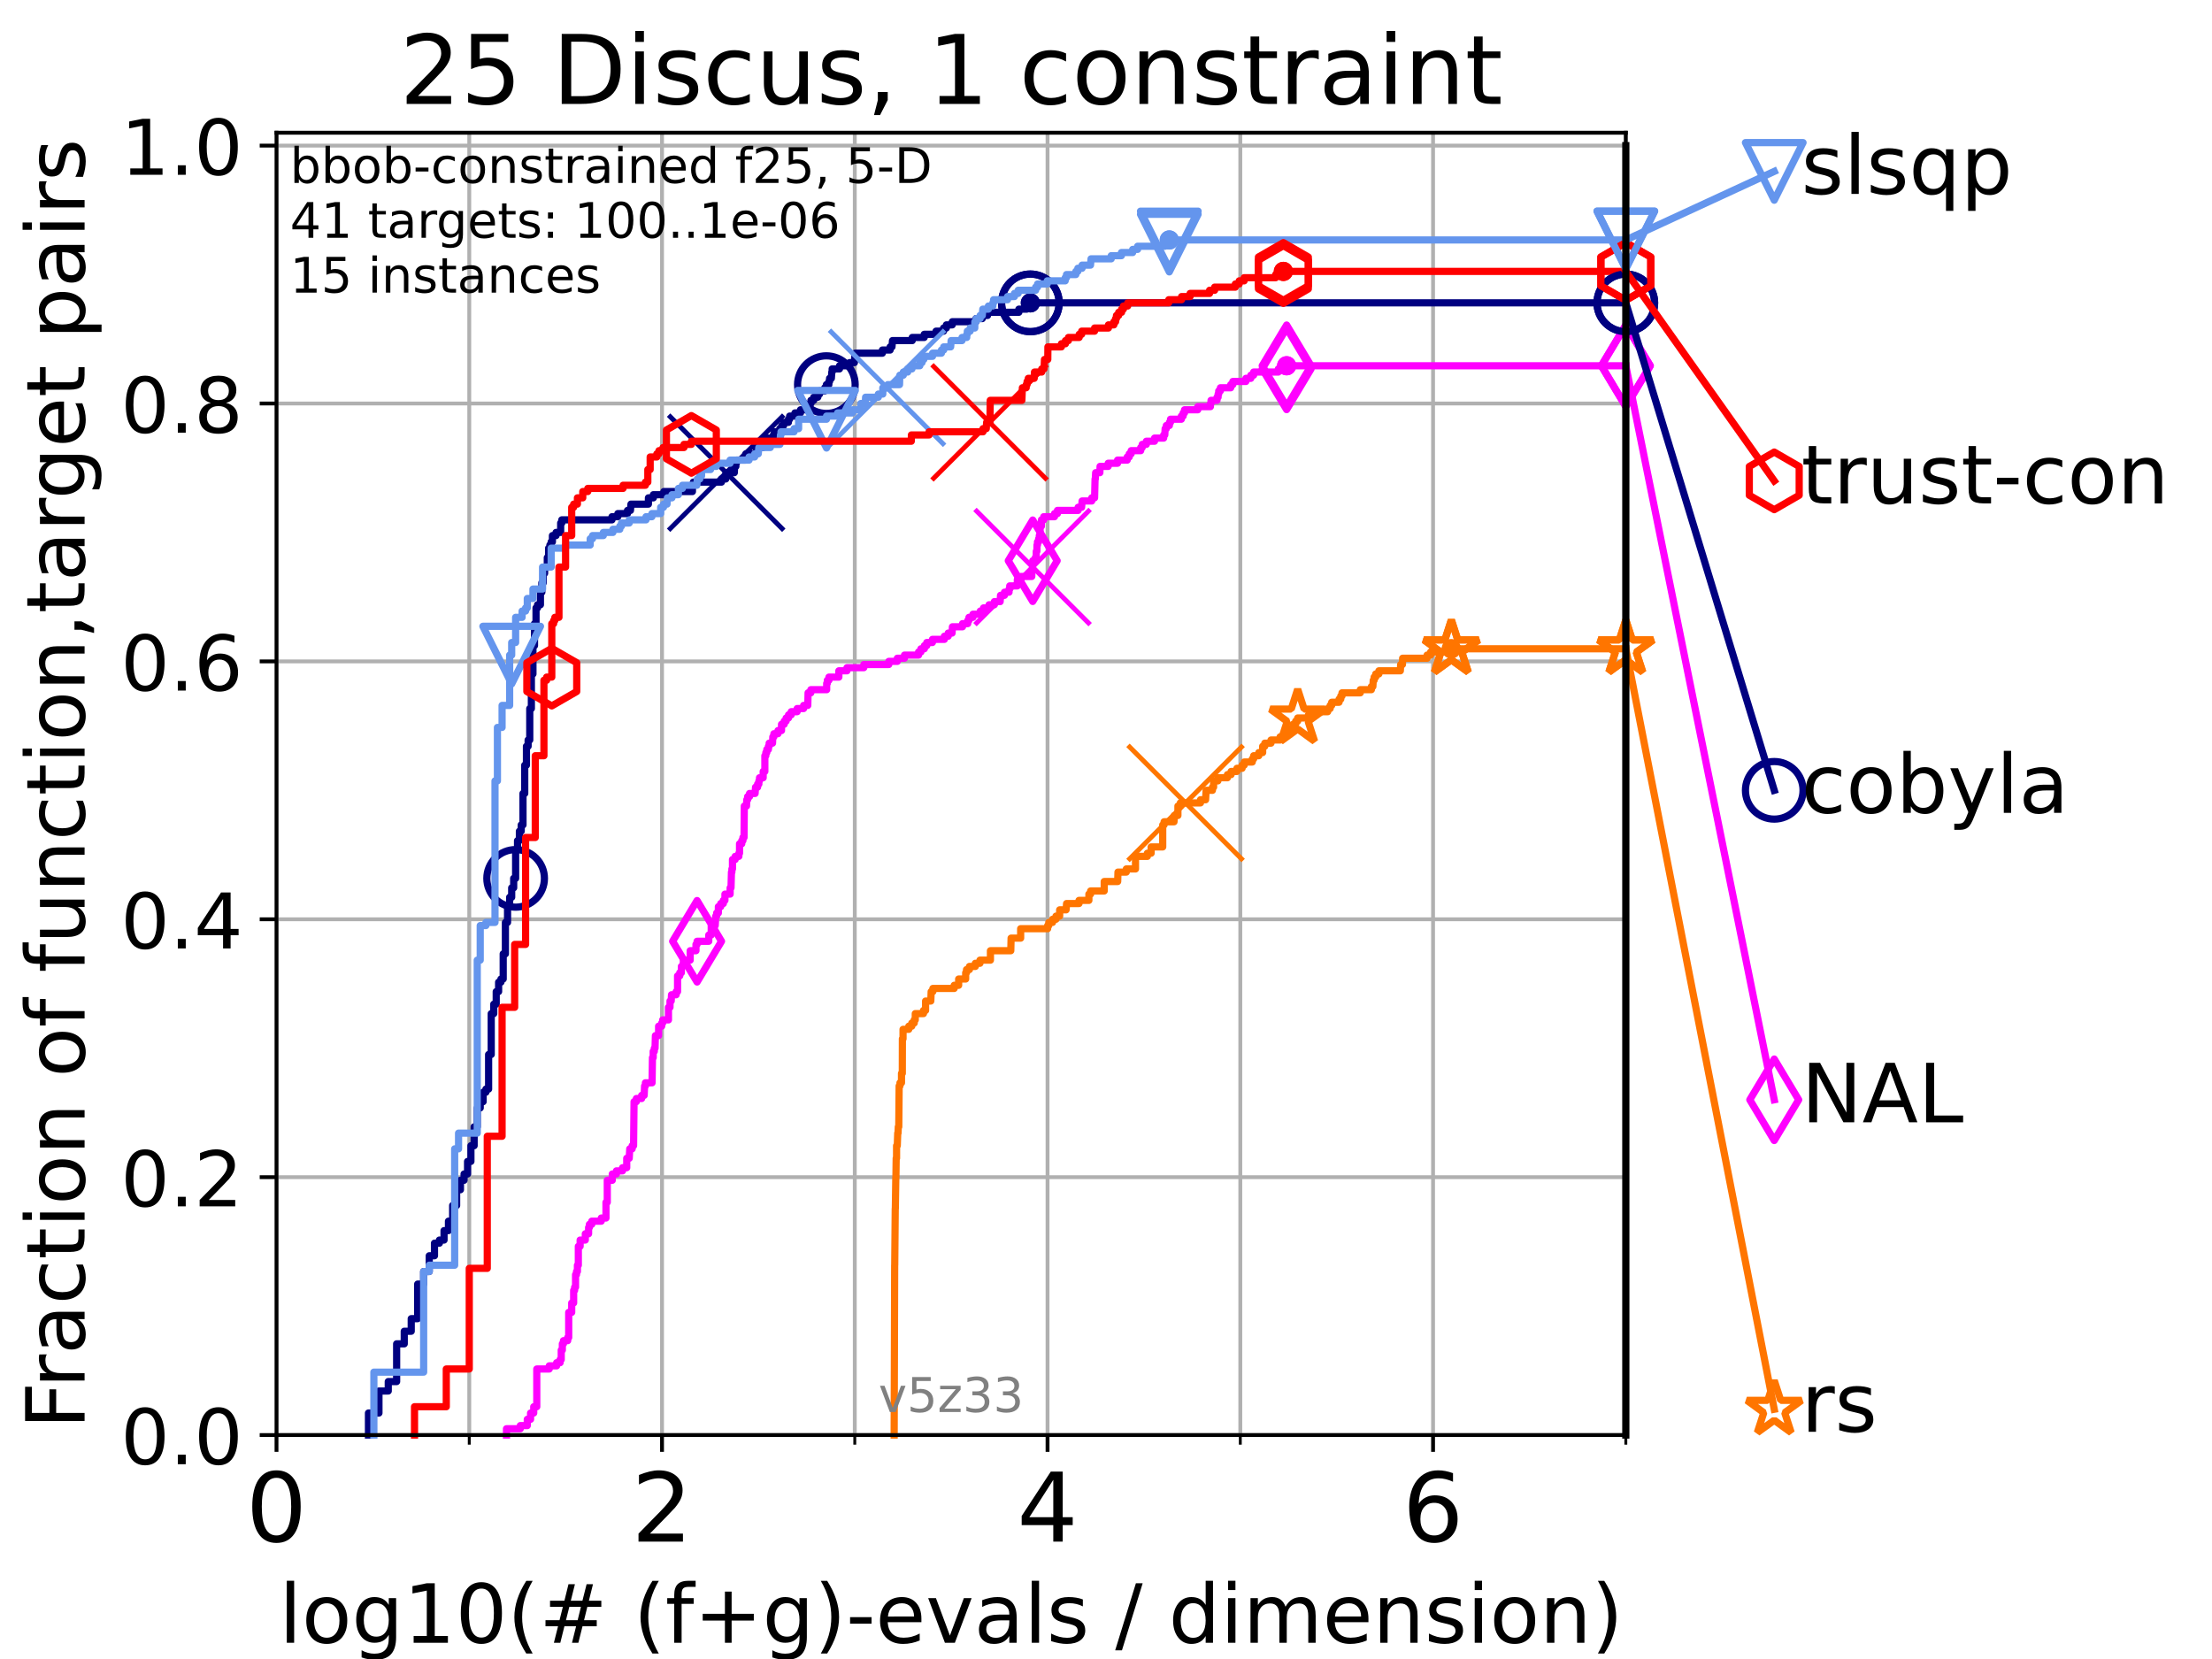 <?xml version="1.0" encoding="utf-8" standalone="no"?>
<!DOCTYPE svg PUBLIC "-//W3C//DTD SVG 1.1//EN"
  "http://www.w3.org/Graphics/SVG/1.1/DTD/svg11.dtd">
<!-- Created with matplotlib (https://matplotlib.org/) -->
<svg height="345.6pt" version="1.1" viewBox="0 0 460.8 345.6" width="460.8pt" xmlns="http://www.w3.org/2000/svg" xmlns:xlink="http://www.w3.org/1999/xlink">
 <defs>
  <style type="text/css">*{stroke-linecap:butt;stroke-linejoin:round;}</style>
 </defs>
 <g id="figure_1">
  <g id="patch_1">
   <path d="M 0 345.6 
L 460.8 345.6 
L 460.8 0 
L 0 0 
z
" style="fill:#ffffff;"/>
  </g>
  <g id="axes_1">
   <g id="patch_2">
    <path d="M 57.6 298.944 
L 338.688 298.944 
L 338.688 27.648 
L 57.6 27.648 
z
" style="fill:#ffffff;"/>
   </g>
   <g id="matplotlib.axis_1">
    <g id="xtick_1">
     <g id="line2d_1">
      <path clip-path="url(#pefd8374e4a)" d="M 57.6 298.944 
L 57.6 27.648 
" style="fill:none;stroke:#b0b0b0;stroke-linecap:square;stroke-width:0.8;"/>
     </g>
     <g id="line2d_2">
      <defs>
       <path d="M 0 0 
L 0 3.5 
" id="m1315330a23" style="stroke:#000000;stroke-width:0.8;"/>
      </defs>
      <g>
       <use style="stroke:#000000;stroke-width:0.8;" x="57.6" xlink:href="#m1315330a23" y="298.944"/>
      </g>
     </g>
     <g id="text_1">
      <!-- 0 -->
      <g transform="translate(51.237 321.141)scale(0.2 -0.2)">
       <defs>
        <path d="M 31.781 66.406 
Q 24.172 66.406 20.328 58.906 
Q 16.5 51.422 16.5 36.375 
Q 16.5 21.391 20.328 13.891 
Q 24.172 6.391 31.781 6.391 
Q 39.453 6.391 43.281 13.891 
Q 47.125 21.391 47.125 36.375 
Q 47.125 51.422 43.281 58.906 
Q 39.453 66.406 31.781 66.406 
z
M 31.781 74.219 
Q 44.047 74.219 50.516 64.516 
Q 56.984 54.828 56.984 36.375 
Q 56.984 17.969 50.516 8.266 
Q 44.047 -1.422 31.781 -1.422 
Q 19.531 -1.422 13.062 8.266 
Q 6.594 17.969 6.594 36.375 
Q 6.594 54.828 13.062 64.516 
Q 19.531 74.219 31.781 74.219 
z
" id="DejaVuSans-48"/>
       </defs>
       <use xlink:href="#DejaVuSans-48"/>
      </g>
     </g>
    </g>
    <g id="xtick_2">
     <g id="line2d_3">
      <path clip-path="url(#pefd8374e4a)" d="M 137.911 298.944 
L 137.911 27.648 
" style="fill:none;stroke:#b0b0b0;stroke-linecap:square;stroke-width:0.8;"/>
     </g>
     <g id="line2d_4">
      <g>
       <use style="stroke:#000000;stroke-width:0.8;" x="137.911" xlink:href="#m1315330a23" y="298.944"/>
      </g>
     </g>
     <g id="text_2">
      <!-- 2 -->
      <g transform="translate(131.548 321.141)scale(0.2 -0.2)">
       <defs>
        <path d="M 19.188 8.297 
L 53.609 8.297 
L 53.609 0 
L 7.328 0 
L 7.328 8.297 
Q 12.938 14.109 22.625 23.891 
Q 32.328 33.688 34.812 36.531 
Q 39.547 41.844 41.422 45.531 
Q 43.312 49.219 43.312 52.781 
Q 43.312 58.594 39.234 62.25 
Q 35.156 65.922 28.609 65.922 
Q 23.969 65.922 18.812 64.312 
Q 13.672 62.703 7.812 59.422 
L 7.812 69.391 
Q 13.766 71.781 18.938 73 
Q 24.125 74.219 28.422 74.219 
Q 39.75 74.219 46.484 68.547 
Q 53.219 62.891 53.219 53.422 
Q 53.219 48.922 51.531 44.891 
Q 49.859 40.875 45.406 35.406 
Q 44.188 33.984 37.641 27.219 
Q 31.109 20.453 19.188 8.297 
z
" id="DejaVuSans-50"/>
       </defs>
       <use xlink:href="#DejaVuSans-50"/>
      </g>
     </g>
    </g>
    <g id="xtick_3">
     <g id="line2d_5">
      <path clip-path="url(#pefd8374e4a)" d="M 218.222 298.944 
L 218.222 27.648 
" style="fill:none;stroke:#b0b0b0;stroke-linecap:square;stroke-width:0.8;"/>
     </g>
     <g id="line2d_6">
      <g>
       <use style="stroke:#000000;stroke-width:0.8;" x="218.222" xlink:href="#m1315330a23" y="298.944"/>
      </g>
     </g>
     <g id="text_3">
      <!-- 4 -->
      <g transform="translate(211.859 321.141)scale(0.2 -0.2)">
       <defs>
        <path d="M 37.797 64.312 
L 12.891 25.391 
L 37.797 25.391 
z
M 35.203 72.906 
L 47.609 72.906 
L 47.609 25.391 
L 58.016 25.391 
L 58.016 17.188 
L 47.609 17.188 
L 47.609 0 
L 37.797 0 
L 37.797 17.188 
L 4.891 17.188 
L 4.891 26.703 
z
" id="DejaVuSans-52"/>
       </defs>
       <use xlink:href="#DejaVuSans-52"/>
      </g>
     </g>
    </g>
    <g id="xtick_4">
     <g id="line2d_7">
      <path clip-path="url(#pefd8374e4a)" d="M 298.533 298.944 
L 298.533 27.648 
" style="fill:none;stroke:#b0b0b0;stroke-linecap:square;stroke-width:0.8;"/>
     </g>
     <g id="line2d_8">
      <g>
       <use style="stroke:#000000;stroke-width:0.8;" x="298.533" xlink:href="#m1315330a23" y="298.944"/>
      </g>
     </g>
     <g id="text_4">
      <!-- 6 -->
      <g transform="translate(292.17 321.141)scale(0.2 -0.2)">
       <defs>
        <path d="M 33.016 40.375 
Q 26.375 40.375 22.484 35.828 
Q 18.609 31.297 18.609 23.391 
Q 18.609 15.531 22.484 10.953 
Q 26.375 6.391 33.016 6.391 
Q 39.656 6.391 43.531 10.953 
Q 47.406 15.531 47.406 23.391 
Q 47.406 31.297 43.531 35.828 
Q 39.656 40.375 33.016 40.375 
z
M 52.594 71.297 
L 52.594 62.312 
Q 48.875 64.062 45.094 64.984 
Q 41.312 65.922 37.594 65.922 
Q 27.828 65.922 22.672 59.328 
Q 17.531 52.734 16.797 39.406 
Q 19.672 43.656 24.016 45.922 
Q 28.375 48.188 33.594 48.188 
Q 44.578 48.188 50.953 41.516 
Q 57.328 34.859 57.328 23.391 
Q 57.328 12.156 50.688 5.359 
Q 44.047 -1.422 33.016 -1.422 
Q 20.359 -1.422 13.672 8.266 
Q 6.984 17.969 6.984 36.375 
Q 6.984 53.656 15.188 63.938 
Q 23.391 74.219 37.203 74.219 
Q 40.922 74.219 44.703 73.484 
Q 48.484 72.75 52.594 71.297 
z
" id="DejaVuSans-54"/>
       </defs>
       <use xlink:href="#DejaVuSans-54"/>
      </g>
     </g>
    </g>
    <g id="xtick_5">
     <g id="line2d_9">
      <path clip-path="url(#pefd8374e4a)" d="M 97.755 298.944 
L 97.755 27.648 
" style="fill:none;stroke:#b0b0b0;stroke-linecap:square;stroke-width:0.8;"/>
     </g>
     <g id="line2d_10">
      <defs>
       <path d="M 0 0 
L 0 2 
" id="m5e32125748" style="stroke:#000000;stroke-width:0.6;"/>
      </defs>
      <g>
       <use style="stroke:#000000;stroke-width:0.6;" x="97.755" xlink:href="#m5e32125748" y="298.944"/>
      </g>
     </g>
    </g>
    <g id="xtick_6">
     <g id="line2d_11">
      <path clip-path="url(#pefd8374e4a)" d="M 178.066 298.944 
L 178.066 27.648 
" style="fill:none;stroke:#b0b0b0;stroke-linecap:square;stroke-width:0.8;"/>
     </g>
     <g id="line2d_12">
      <g>
       <use style="stroke:#000000;stroke-width:0.6;" x="178.066" xlink:href="#m5e32125748" y="298.944"/>
      </g>
     </g>
    </g>
    <g id="xtick_7">
     <g id="line2d_13">
      <path clip-path="url(#pefd8374e4a)" d="M 258.377 298.944 
L 258.377 27.648 
" style="fill:none;stroke:#b0b0b0;stroke-linecap:square;stroke-width:0.8;"/>
     </g>
     <g id="line2d_14">
      <g>
       <use style="stroke:#000000;stroke-width:0.6;" x="258.377" xlink:href="#m5e32125748" y="298.944"/>
      </g>
     </g>
    </g>
    <g id="xtick_8">
     <g id="line2d_15">
      <path clip-path="url(#pefd8374e4a)" d="M 338.688 298.944 
L 338.688 27.648 
" style="fill:none;stroke:#b0b0b0;stroke-linecap:square;stroke-width:0.8;"/>
     </g>
     <g id="line2d_16">
      <g>
       <use style="stroke:#000000;stroke-width:0.6;" x="338.688" xlink:href="#m5e32125748" y="298.944"/>
      </g>
     </g>
    </g>
    <g id="text_5">
     <!-- log10(# (f+g)-evals / dimension) -->
     <g transform="translate(58.145 342.218)scale(0.17 -0.17)">
      <defs>
       <path d="M 9.422 75.984 
L 18.406 75.984 
L 18.406 0 
L 9.422 0 
z
" id="DejaVuSans-108"/>
       <path d="M 30.609 48.391 
Q 23.391 48.391 19.188 42.75 
Q 14.984 37.109 14.984 27.297 
Q 14.984 17.484 19.156 11.844 
Q 23.344 6.203 30.609 6.203 
Q 37.797 6.203 41.984 11.859 
Q 46.188 17.531 46.188 27.297 
Q 46.188 37.016 41.984 42.703 
Q 37.797 48.391 30.609 48.391 
z
M 30.609 56 
Q 42.328 56 49.016 48.375 
Q 55.719 40.766 55.719 27.297 
Q 55.719 13.875 49.016 6.219 
Q 42.328 -1.422 30.609 -1.422 
Q 18.844 -1.422 12.172 6.219 
Q 5.516 13.875 5.516 27.297 
Q 5.516 40.766 12.172 48.375 
Q 18.844 56 30.609 56 
z
" id="DejaVuSans-111"/>
       <path d="M 45.406 27.984 
Q 45.406 37.75 41.375 43.109 
Q 37.359 48.484 30.078 48.484 
Q 22.859 48.484 18.828 43.109 
Q 14.797 37.75 14.797 27.984 
Q 14.797 18.266 18.828 12.891 
Q 22.859 7.516 30.078 7.516 
Q 37.359 7.516 41.375 12.891 
Q 45.406 18.266 45.406 27.984 
z
M 54.391 6.781 
Q 54.391 -7.172 48.188 -13.984 
Q 42 -20.797 29.203 -20.797 
Q 24.469 -20.797 20.266 -20.094 
Q 16.062 -19.391 12.109 -17.922 
L 12.109 -9.188 
Q 16.062 -11.328 19.922 -12.344 
Q 23.781 -13.375 27.781 -13.375 
Q 36.625 -13.375 41.016 -8.766 
Q 45.406 -4.156 45.406 5.172 
L 45.406 9.625 
Q 42.625 4.781 38.281 2.391 
Q 33.938 0 27.875 0 
Q 17.828 0 11.672 7.656 
Q 5.516 15.328 5.516 27.984 
Q 5.516 40.672 11.672 48.328 
Q 17.828 56 27.875 56 
Q 33.938 56 38.281 53.609 
Q 42.625 51.219 45.406 46.391 
L 45.406 54.688 
L 54.391 54.688 
z
" id="DejaVuSans-103"/>
       <path d="M 12.406 8.297 
L 28.516 8.297 
L 28.516 63.922 
L 10.984 60.406 
L 10.984 69.391 
L 28.422 72.906 
L 38.281 72.906 
L 38.281 8.297 
L 54.391 8.297 
L 54.391 0 
L 12.406 0 
z
" id="DejaVuSans-49"/>
       <path d="M 31 75.875 
Q 24.469 64.656 21.281 53.656 
Q 18.109 42.672 18.109 31.391 
Q 18.109 20.125 21.312 9.062 
Q 24.516 -2 31 -13.188 
L 23.188 -13.188 
Q 15.875 -1.703 12.234 9.375 
Q 8.594 20.453 8.594 31.391 
Q 8.594 42.281 12.203 53.312 
Q 15.828 64.359 23.188 75.875 
z
" id="DejaVuSans-40"/>
       <path d="M 51.125 44 
L 36.922 44 
L 32.812 27.688 
L 47.125 27.688 
z
M 43.797 71.781 
L 38.719 51.516 
L 52.984 51.516 
L 58.109 71.781 
L 65.922 71.781 
L 60.891 51.516 
L 76.125 51.516 
L 76.125 44 
L 58.984 44 
L 54.984 27.688 
L 70.516 27.688 
L 70.516 20.219 
L 53.078 20.219 
L 48 0 
L 40.188 0 
L 45.219 20.219 
L 30.906 20.219 
L 25.875 0 
L 18.016 0 
L 23.094 20.219 
L 7.719 20.219 
L 7.719 27.688 
L 24.906 27.688 
L 29 44 
L 13.281 44 
L 13.281 51.516 
L 30.906 51.516 
L 35.891 71.781 
z
" id="DejaVuSans-35"/>
       <path id="DejaVuSans-32"/>
       <path d="M 37.109 75.984 
L 37.109 68.5 
L 28.516 68.5 
Q 23.688 68.5 21.797 66.547 
Q 19.922 64.594 19.922 59.516 
L 19.922 54.688 
L 34.719 54.688 
L 34.719 47.703 
L 19.922 47.703 
L 19.922 0 
L 10.891 0 
L 10.891 47.703 
L 2.297 47.703 
L 2.297 54.688 
L 10.891 54.688 
L 10.891 58.5 
Q 10.891 67.625 15.141 71.797 
Q 19.391 75.984 28.609 75.984 
z
" id="DejaVuSans-102"/>
       <path d="M 46 62.703 
L 46 35.5 
L 73.188 35.5 
L 73.188 27.203 
L 46 27.203 
L 46 0 
L 37.797 0 
L 37.797 27.203 
L 10.594 27.203 
L 10.594 35.5 
L 37.797 35.5 
L 37.797 62.703 
z
" id="DejaVuSans-43"/>
       <path d="M 8.016 75.875 
L 15.828 75.875 
Q 23.141 64.359 26.781 53.312 
Q 30.422 42.281 30.422 31.391 
Q 30.422 20.453 26.781 9.375 
Q 23.141 -1.703 15.828 -13.188 
L 8.016 -13.188 
Q 14.5 -2 17.703 9.062 
Q 20.906 20.125 20.906 31.391 
Q 20.906 42.672 17.703 53.656 
Q 14.5 64.656 8.016 75.875 
z
" id="DejaVuSans-41"/>
       <path d="M 4.891 31.391 
L 31.203 31.391 
L 31.203 23.391 
L 4.891 23.391 
z
" id="DejaVuSans-45"/>
       <path d="M 56.203 29.594 
L 56.203 25.203 
L 14.891 25.203 
Q 15.484 15.922 20.484 11.062 
Q 25.484 6.203 34.422 6.203 
Q 39.594 6.203 44.453 7.469 
Q 49.312 8.734 54.109 11.281 
L 54.109 2.781 
Q 49.266 0.734 44.188 -0.344 
Q 39.109 -1.422 33.891 -1.422 
Q 20.797 -1.422 13.156 6.188 
Q 5.516 13.812 5.516 26.812 
Q 5.516 40.234 12.766 48.109 
Q 20.016 56 32.328 56 
Q 43.359 56 49.781 48.891 
Q 56.203 41.797 56.203 29.594 
z
M 47.219 32.234 
Q 47.125 39.594 43.094 43.984 
Q 39.062 48.391 32.422 48.391 
Q 24.906 48.391 20.391 44.141 
Q 15.875 39.891 15.188 32.172 
z
" id="DejaVuSans-101"/>
       <path d="M 2.984 54.688 
L 12.5 54.688 
L 29.594 8.797 
L 46.688 54.688 
L 56.203 54.688 
L 35.688 0 
L 23.484 0 
z
" id="DejaVuSans-118"/>
       <path d="M 34.281 27.484 
Q 23.391 27.484 19.188 25 
Q 14.984 22.516 14.984 16.5 
Q 14.984 11.719 18.141 8.906 
Q 21.297 6.109 26.703 6.109 
Q 34.188 6.109 38.703 11.406 
Q 43.219 16.703 43.219 25.484 
L 43.219 27.484 
z
M 52.203 31.203 
L 52.203 0 
L 43.219 0 
L 43.219 8.297 
Q 40.141 3.328 35.547 0.953 
Q 30.953 -1.422 24.312 -1.422 
Q 15.922 -1.422 10.953 3.297 
Q 6 8.016 6 15.922 
Q 6 25.141 12.172 29.828 
Q 18.359 34.516 30.609 34.516 
L 43.219 34.516 
L 43.219 35.406 
Q 43.219 41.609 39.141 45 
Q 35.062 48.391 27.688 48.391 
Q 23 48.391 18.547 47.266 
Q 14.109 46.141 10.016 43.891 
L 10.016 52.203 
Q 14.938 54.109 19.578 55.047 
Q 24.219 56 28.609 56 
Q 40.484 56 46.344 49.844 
Q 52.203 43.703 52.203 31.203 
z
" id="DejaVuSans-97"/>
       <path d="M 44.281 53.078 
L 44.281 44.578 
Q 40.484 46.531 36.375 47.5 
Q 32.281 48.484 27.875 48.484 
Q 21.188 48.484 17.844 46.438 
Q 14.5 44.391 14.5 40.281 
Q 14.5 37.156 16.891 35.375 
Q 19.281 33.594 26.516 31.984 
L 29.594 31.297 
Q 39.156 29.25 43.188 25.516 
Q 47.219 21.781 47.219 15.094 
Q 47.219 7.469 41.188 3.016 
Q 35.156 -1.422 24.609 -1.422 
Q 20.219 -1.422 15.453 -0.562 
Q 10.688 0.297 5.422 2 
L 5.422 11.281 
Q 10.406 8.688 15.234 7.391 
Q 20.062 6.109 24.812 6.109 
Q 31.156 6.109 34.562 8.281 
Q 37.984 10.453 37.984 14.406 
Q 37.984 18.062 35.516 20.016 
Q 33.062 21.969 24.703 23.781 
L 21.578 24.516 
Q 13.234 26.266 9.516 29.906 
Q 5.812 33.547 5.812 39.891 
Q 5.812 47.609 11.281 51.797 
Q 16.75 56 26.812 56 
Q 31.781 56 36.172 55.266 
Q 40.578 54.547 44.281 53.078 
z
" id="DejaVuSans-115"/>
       <path d="M 25.391 72.906 
L 33.688 72.906 
L 8.297 -9.281 
L 0 -9.281 
z
" id="DejaVuSans-47"/>
       <path d="M 45.406 46.391 
L 45.406 75.984 
L 54.391 75.984 
L 54.391 0 
L 45.406 0 
L 45.406 8.203 
Q 42.578 3.328 38.25 0.953 
Q 33.938 -1.422 27.875 -1.422 
Q 17.969 -1.422 11.734 6.484 
Q 5.516 14.406 5.516 27.297 
Q 5.516 40.188 11.734 48.094 
Q 17.969 56 27.875 56 
Q 33.938 56 38.25 53.625 
Q 42.578 51.266 45.406 46.391 
z
M 14.797 27.297 
Q 14.797 17.391 18.875 11.75 
Q 22.953 6.109 30.078 6.109 
Q 37.203 6.109 41.297 11.75 
Q 45.406 17.391 45.406 27.297 
Q 45.406 37.203 41.297 42.844 
Q 37.203 48.484 30.078 48.484 
Q 22.953 48.484 18.875 42.844 
Q 14.797 37.203 14.797 27.297 
z
" id="DejaVuSans-100"/>
       <path d="M 9.422 54.688 
L 18.406 54.688 
L 18.406 0 
L 9.422 0 
z
M 9.422 75.984 
L 18.406 75.984 
L 18.406 64.594 
L 9.422 64.594 
z
" id="DejaVuSans-105"/>
       <path d="M 52 44.188 
Q 55.375 50.25 60.062 53.125 
Q 64.75 56 71.094 56 
Q 79.641 56 84.281 50.016 
Q 88.922 44.047 88.922 33.016 
L 88.922 0 
L 79.891 0 
L 79.891 32.719 
Q 79.891 40.578 77.094 44.375 
Q 74.312 48.188 68.609 48.188 
Q 61.625 48.188 57.562 43.547 
Q 53.516 38.922 53.516 30.906 
L 53.516 0 
L 44.484 0 
L 44.484 32.719 
Q 44.484 40.625 41.703 44.406 
Q 38.922 48.188 33.109 48.188 
Q 26.219 48.188 22.156 43.531 
Q 18.109 38.875 18.109 30.906 
L 18.109 0 
L 9.078 0 
L 9.078 54.688 
L 18.109 54.688 
L 18.109 46.188 
Q 21.188 51.219 25.484 53.609 
Q 29.781 56 35.688 56 
Q 41.656 56 45.828 52.969 
Q 50 49.953 52 44.188 
z
" id="DejaVuSans-109"/>
       <path d="M 54.891 33.016 
L 54.891 0 
L 45.906 0 
L 45.906 32.719 
Q 45.906 40.484 42.875 44.328 
Q 39.844 48.188 33.797 48.188 
Q 26.516 48.188 22.312 43.547 
Q 18.109 38.922 18.109 30.906 
L 18.109 0 
L 9.078 0 
L 9.078 54.688 
L 18.109 54.688 
L 18.109 46.188 
Q 21.344 51.125 25.703 53.562 
Q 30.078 56 35.797 56 
Q 45.219 56 50.047 50.172 
Q 54.891 44.344 54.891 33.016 
z
" id="DejaVuSans-110"/>
      </defs>
      <use xlink:href="#DejaVuSans-108"/>
      <use x="27.783" xlink:href="#DejaVuSans-111"/>
      <use x="88.965" xlink:href="#DejaVuSans-103"/>
      <use x="152.441" xlink:href="#DejaVuSans-49"/>
      <use x="216.064" xlink:href="#DejaVuSans-48"/>
      <use x="279.688" xlink:href="#DejaVuSans-40"/>
      <use x="318.701" xlink:href="#DejaVuSans-35"/>
      <use x="402.49" xlink:href="#DejaVuSans-32"/>
      <use x="434.277" xlink:href="#DejaVuSans-40"/>
      <use x="473.291" xlink:href="#DejaVuSans-102"/>
      <use x="508.496" xlink:href="#DejaVuSans-43"/>
      <use x="592.285" xlink:href="#DejaVuSans-103"/>
      <use x="655.762" xlink:href="#DejaVuSans-41"/>
      <use x="694.775" xlink:href="#DejaVuSans-45"/>
      <use x="730.859" xlink:href="#DejaVuSans-101"/>
      <use x="792.383" xlink:href="#DejaVuSans-118"/>
      <use x="851.562" xlink:href="#DejaVuSans-97"/>
      <use x="912.842" xlink:href="#DejaVuSans-108"/>
      <use x="940.625" xlink:href="#DejaVuSans-115"/>
      <use x="992.725" xlink:href="#DejaVuSans-32"/>
      <use x="1024.512" xlink:href="#DejaVuSans-47"/>
      <use x="1058.203" xlink:href="#DejaVuSans-32"/>
      <use x="1089.99" xlink:href="#DejaVuSans-100"/>
      <use x="1153.467" xlink:href="#DejaVuSans-105"/>
      <use x="1181.25" xlink:href="#DejaVuSans-109"/>
      <use x="1278.662" xlink:href="#DejaVuSans-101"/>
      <use x="1340.186" xlink:href="#DejaVuSans-110"/>
      <use x="1403.564" xlink:href="#DejaVuSans-115"/>
      <use x="1455.664" xlink:href="#DejaVuSans-105"/>
      <use x="1483.447" xlink:href="#DejaVuSans-111"/>
      <use x="1544.629" xlink:href="#DejaVuSans-110"/>
      <use x="1608.008" xlink:href="#DejaVuSans-41"/>
     </g>
    </g>
   </g>
   <g id="matplotlib.axis_2">
    <g id="ytick_1">
     <g id="line2d_17">
      <path clip-path="url(#pefd8374e4a)" d="M 57.6 298.944 
L 338.688 298.944 
" style="fill:none;stroke:#b0b0b0;stroke-linecap:square;stroke-width:0.8;"/>
     </g>
     <g id="line2d_18">
      <defs>
       <path d="M 0 0 
L -3.5 0 
" id="m323cb9ae53" style="stroke:#000000;stroke-width:0.8;"/>
      </defs>
      <g>
       <use style="stroke:#000000;stroke-width:0.8;" x="57.6" xlink:href="#m323cb9ae53" y="298.944"/>
      </g>
     </g>
     <g id="text_6">
      <!-- 0.0 -->
      <g transform="translate(25.155 305.023)scale(0.16 -0.16)">
       <defs>
        <path d="M 10.688 12.406 
L 21 12.406 
L 21 0 
L 10.688 0 
z
" id="DejaVuSans-46"/>
       </defs>
       <use xlink:href="#DejaVuSans-48"/>
       <use x="63.623" xlink:href="#DejaVuSans-46"/>
       <use x="95.41" xlink:href="#DejaVuSans-48"/>
      </g>
     </g>
    </g>
    <g id="ytick_2">
     <g id="line2d_19">
      <path clip-path="url(#pefd8374e4a)" d="M 57.6 245.222 
L 338.688 245.222 
" style="fill:none;stroke:#b0b0b0;stroke-linecap:square;stroke-width:0.8;"/>
     </g>
     <g id="line2d_20">
      <g>
       <use style="stroke:#000000;stroke-width:0.8;" x="57.6" xlink:href="#m323cb9ae53" y="245.222"/>
      </g>
     </g>
     <g id="text_7">
      <!-- 0.2 -->
      <g transform="translate(25.155 251.301)scale(0.16 -0.16)">
       <use xlink:href="#DejaVuSans-48"/>
       <use x="63.623" xlink:href="#DejaVuSans-46"/>
       <use x="95.41" xlink:href="#DejaVuSans-50"/>
      </g>
     </g>
    </g>
    <g id="ytick_3">
     <g id="line2d_21">
      <path clip-path="url(#pefd8374e4a)" d="M 57.6 191.5 
L 338.688 191.5 
" style="fill:none;stroke:#b0b0b0;stroke-linecap:square;stroke-width:0.8;"/>
     </g>
     <g id="line2d_22">
      <g>
       <use style="stroke:#000000;stroke-width:0.8;" x="57.6" xlink:href="#m323cb9ae53" y="191.5"/>
      </g>
     </g>
     <g id="text_8">
      <!-- 0.4 -->
      <g transform="translate(25.155 197.579)scale(0.16 -0.16)">
       <use xlink:href="#DejaVuSans-48"/>
       <use x="63.623" xlink:href="#DejaVuSans-46"/>
       <use x="95.41" xlink:href="#DejaVuSans-52"/>
      </g>
     </g>
    </g>
    <g id="ytick_4">
     <g id="line2d_23">
      <path clip-path="url(#pefd8374e4a)" d="M 57.6 137.778 
L 338.688 137.778 
" style="fill:none;stroke:#b0b0b0;stroke-linecap:square;stroke-width:0.8;"/>
     </g>
     <g id="line2d_24">
      <g>
       <use style="stroke:#000000;stroke-width:0.8;" x="57.6" xlink:href="#m323cb9ae53" y="137.778"/>
      </g>
     </g>
     <g id="text_9">
      <!-- 0.6 -->
      <g transform="translate(25.155 143.857)scale(0.16 -0.16)">
       <use xlink:href="#DejaVuSans-48"/>
       <use x="63.623" xlink:href="#DejaVuSans-46"/>
       <use x="95.41" xlink:href="#DejaVuSans-54"/>
      </g>
     </g>
    </g>
    <g id="ytick_5">
     <g id="line2d_25">
      <path clip-path="url(#pefd8374e4a)" d="M 57.6 84.056 
L 338.688 84.056 
" style="fill:none;stroke:#b0b0b0;stroke-linecap:square;stroke-width:0.8;"/>
     </g>
     <g id="line2d_26">
      <g>
       <use style="stroke:#000000;stroke-width:0.8;" x="57.6" xlink:href="#m323cb9ae53" y="84.056"/>
      </g>
     </g>
     <g id="text_10">
      <!-- 0.8 -->
      <g transform="translate(25.155 90.135)scale(0.16 -0.16)">
       <defs>
        <path d="M 31.781 34.625 
Q 24.75 34.625 20.719 30.859 
Q 16.703 27.094 16.703 20.516 
Q 16.703 13.922 20.719 10.156 
Q 24.75 6.391 31.781 6.391 
Q 38.812 6.391 42.859 10.172 
Q 46.922 13.969 46.922 20.516 
Q 46.922 27.094 42.891 30.859 
Q 38.875 34.625 31.781 34.625 
z
M 21.922 38.812 
Q 15.578 40.375 12.031 44.719 
Q 8.5 49.078 8.5 55.328 
Q 8.5 64.062 14.719 69.141 
Q 20.953 74.219 31.781 74.219 
Q 42.672 74.219 48.875 69.141 
Q 55.078 64.062 55.078 55.328 
Q 55.078 49.078 51.531 44.719 
Q 48 40.375 41.703 38.812 
Q 48.828 37.156 52.797 32.312 
Q 56.781 27.484 56.781 20.516 
Q 56.781 9.906 50.312 4.234 
Q 43.844 -1.422 31.781 -1.422 
Q 19.734 -1.422 13.25 4.234 
Q 6.781 9.906 6.781 20.516 
Q 6.781 27.484 10.781 32.312 
Q 14.797 37.156 21.922 38.812 
z
M 18.312 54.391 
Q 18.312 48.734 21.844 45.562 
Q 25.391 42.391 31.781 42.391 
Q 38.141 42.391 41.719 45.562 
Q 45.312 48.734 45.312 54.391 
Q 45.312 60.062 41.719 63.234 
Q 38.141 66.406 31.781 66.406 
Q 25.391 66.406 21.844 63.234 
Q 18.312 60.062 18.312 54.391 
z
" id="DejaVuSans-56"/>
       </defs>
       <use xlink:href="#DejaVuSans-48"/>
       <use x="63.623" xlink:href="#DejaVuSans-46"/>
       <use x="95.41" xlink:href="#DejaVuSans-56"/>
      </g>
     </g>
    </g>
    <g id="ytick_6">
     <g id="line2d_27">
      <path clip-path="url(#pefd8374e4a)" d="M 57.6 30.334 
L 338.688 30.334 
" style="fill:none;stroke:#b0b0b0;stroke-linecap:square;stroke-width:0.8;"/>
     </g>
     <g id="line2d_28">
      <g>
       <use style="stroke:#000000;stroke-width:0.8;" x="57.6" xlink:href="#m323cb9ae53" y="30.334"/>
      </g>
     </g>
     <g id="text_11">
      <!-- 1.0 -->
      <g transform="translate(25.155 36.413)scale(0.16 -0.16)">
       <use xlink:href="#DejaVuSans-49"/>
       <use x="63.623" xlink:href="#DejaVuSans-46"/>
       <use x="95.41" xlink:href="#DejaVuSans-48"/>
      </g>
     </g>
    </g>
    <g id="text_12">
     <!-- Fraction of function,target pairs -->
     <g transform="translate(17.62 297.681)rotate(-90)scale(0.17 -0.17)">
      <defs>
       <path d="M 9.812 72.906 
L 51.703 72.906 
L 51.703 64.594 
L 19.672 64.594 
L 19.672 43.109 
L 48.578 43.109 
L 48.578 34.812 
L 19.672 34.812 
L 19.672 0 
L 9.812 0 
z
" id="DejaVuSans-70"/>
       <path d="M 41.109 46.297 
Q 39.594 47.172 37.812 47.578 
Q 36.031 48 33.891 48 
Q 26.266 48 22.188 43.047 
Q 18.109 38.094 18.109 28.812 
L 18.109 0 
L 9.078 0 
L 9.078 54.688 
L 18.109 54.688 
L 18.109 46.188 
Q 20.953 51.172 25.484 53.578 
Q 30.031 56 36.531 56 
Q 37.453 56 38.578 55.875 
Q 39.703 55.766 41.062 55.516 
z
" id="DejaVuSans-114"/>
       <path d="M 48.781 52.594 
L 48.781 44.188 
Q 44.969 46.297 41.141 47.344 
Q 37.312 48.391 33.406 48.391 
Q 24.656 48.391 19.812 42.844 
Q 14.984 37.312 14.984 27.297 
Q 14.984 17.281 19.812 11.734 
Q 24.656 6.203 33.406 6.203 
Q 37.312 6.203 41.141 7.25 
Q 44.969 8.297 48.781 10.406 
L 48.781 2.094 
Q 45.016 0.344 40.984 -0.531 
Q 36.969 -1.422 32.422 -1.422 
Q 20.062 -1.422 12.781 6.344 
Q 5.516 14.109 5.516 27.297 
Q 5.516 40.672 12.859 48.328 
Q 20.219 56 33.016 56 
Q 37.156 56 41.109 55.141 
Q 45.062 54.297 48.781 52.594 
z
" id="DejaVuSans-99"/>
       <path d="M 18.312 70.219 
L 18.312 54.688 
L 36.812 54.688 
L 36.812 47.703 
L 18.312 47.703 
L 18.312 18.016 
Q 18.312 11.328 20.141 9.422 
Q 21.969 7.516 27.594 7.516 
L 36.812 7.516 
L 36.812 0 
L 27.594 0 
Q 17.188 0 13.234 3.875 
Q 9.281 7.766 9.281 18.016 
L 9.281 47.703 
L 2.688 47.703 
L 2.688 54.688 
L 9.281 54.688 
L 9.281 70.219 
z
" id="DejaVuSans-116"/>
       <path d="M 8.5 21.578 
L 8.5 54.688 
L 17.484 54.688 
L 17.484 21.922 
Q 17.484 14.156 20.5 10.266 
Q 23.531 6.391 29.594 6.391 
Q 36.859 6.391 41.078 11.031 
Q 45.312 15.672 45.312 23.688 
L 45.312 54.688 
L 54.297 54.688 
L 54.297 0 
L 45.312 0 
L 45.312 8.406 
Q 42.047 3.422 37.719 1 
Q 33.406 -1.422 27.688 -1.422 
Q 18.266 -1.422 13.375 4.438 
Q 8.5 10.297 8.5 21.578 
z
M 31.109 56 
z
" id="DejaVuSans-117"/>
       <path d="M 11.719 12.406 
L 22.016 12.406 
L 22.016 4 
L 14.016 -11.625 
L 7.719 -11.625 
L 11.719 4 
z
" id="DejaVuSans-44"/>
       <path d="M 18.109 8.203 
L 18.109 -20.797 
L 9.078 -20.797 
L 9.078 54.688 
L 18.109 54.688 
L 18.109 46.391 
Q 20.953 51.266 25.266 53.625 
Q 29.594 56 35.594 56 
Q 45.562 56 51.781 48.094 
Q 58.016 40.188 58.016 27.297 
Q 58.016 14.406 51.781 6.484 
Q 45.562 -1.422 35.594 -1.422 
Q 29.594 -1.422 25.266 0.953 
Q 20.953 3.328 18.109 8.203 
z
M 48.688 27.297 
Q 48.688 37.203 44.609 42.844 
Q 40.531 48.484 33.406 48.484 
Q 26.266 48.484 22.188 42.844 
Q 18.109 37.203 18.109 27.297 
Q 18.109 17.391 22.188 11.75 
Q 26.266 6.109 33.406 6.109 
Q 40.531 6.109 44.609 11.75 
Q 48.688 17.391 48.688 27.297 
z
" id="DejaVuSans-112"/>
      </defs>
      <use xlink:href="#DejaVuSans-70"/>
      <use x="50.27" xlink:href="#DejaVuSans-114"/>
      <use x="91.383" xlink:href="#DejaVuSans-97"/>
      <use x="152.662" xlink:href="#DejaVuSans-99"/>
      <use x="207.643" xlink:href="#DejaVuSans-116"/>
      <use x="246.852" xlink:href="#DejaVuSans-105"/>
      <use x="274.635" xlink:href="#DejaVuSans-111"/>
      <use x="335.816" xlink:href="#DejaVuSans-110"/>
      <use x="399.195" xlink:href="#DejaVuSans-32"/>
      <use x="430.982" xlink:href="#DejaVuSans-111"/>
      <use x="492.164" xlink:href="#DejaVuSans-102"/>
      <use x="527.369" xlink:href="#DejaVuSans-32"/>
      <use x="559.156" xlink:href="#DejaVuSans-102"/>
      <use x="594.361" xlink:href="#DejaVuSans-117"/>
      <use x="657.74" xlink:href="#DejaVuSans-110"/>
      <use x="721.119" xlink:href="#DejaVuSans-99"/>
      <use x="776.1" xlink:href="#DejaVuSans-116"/>
      <use x="815.309" xlink:href="#DejaVuSans-105"/>
      <use x="843.092" xlink:href="#DejaVuSans-111"/>
      <use x="904.273" xlink:href="#DejaVuSans-110"/>
      <use x="967.652" xlink:href="#DejaVuSans-44"/>
      <use x="999.439" xlink:href="#DejaVuSans-116"/>
      <use x="1038.648" xlink:href="#DejaVuSans-97"/>
      <use x="1099.928" xlink:href="#DejaVuSans-114"/>
      <use x="1139.291" xlink:href="#DejaVuSans-103"/>
      <use x="1202.768" xlink:href="#DejaVuSans-101"/>
      <use x="1264.291" xlink:href="#DejaVuSans-116"/>
      <use x="1303.5" xlink:href="#DejaVuSans-32"/>
      <use x="1335.287" xlink:href="#DejaVuSans-112"/>
      <use x="1398.764" xlink:href="#DejaVuSans-97"/>
      <use x="1460.043" xlink:href="#DejaVuSans-105"/>
      <use x="1487.826" xlink:href="#DejaVuSans-114"/>
      <use x="1528.939" xlink:href="#DejaVuSans-115"/>
     </g>
    </g>
   </g>
   <g id="line2d_29">
    <defs>
     <path d="M 0 1.5 
C 0.398 1.5 0.779 1.342 1.061 1.061 
C 1.342 0.779 1.5 0.398 1.5 0 
C 1.5 -0.398 1.342 -0.779 1.061 -1.061 
C 0.779 -1.342 0.398 -1.5 0 -1.5 
C -0.398 -1.5 -0.779 -1.342 -1.061 -1.061 
C -1.342 -0.779 -1.5 -0.398 -1.5 0 
C -1.5 0.398 -1.342 0.779 -1.061 1.061 
C -0.779 1.342 -0.398 1.5 0 1.5 
z
" id="m3a9da35f28" style="stroke:#000080;"/>
    </defs>
    <g>
     <use style="fill:#000080;stroke:#000080;" x="214.643" xlink:href="#m3a9da35f28" y="63.091"/>
     <use style="fill:#000080;stroke:#000080;" x="214.643" xlink:href="#m3a9da35f28" y="63.091"/>
    </g>
   </g>
   <g id="line2d_30">
    <path d="M 76.759 298.944 
L 76.759 294.358 
L 78.942 294.358 
L 78.942 289.772 
L 80.881 289.772 
L 80.881 287.807 
L 82.627 287.807 
L 82.627 279.945 
L 84.213 279.945 
L 84.213 277.324 
L 85.667 277.324 
L 85.667 274.704 
L 87.01 274.704 
L 87.01 267.497 
L 88.256 267.497 
L 88.256 264.876 
L 89.419 264.876 
L 89.419 261.601 
L 90.509 261.601 
L 90.509 258.98 
L 91.535 258.98 
L 91.535 258.325 
L 92.504 258.325 
L 92.504 256.36 
L 93.422 256.36 
L 93.422 254.394 
L 94.295 254.394 
L 94.295 251.118 
L 95.125 251.118 
L 95.125 247.843 
L 95.918 247.843 
L 95.918 245.877 
L 96.676 245.877 
L 96.676 244.567 
L 97.403 244.567 
L 97.403 241.946 
L 98.101 241.946 
L 98.101 238.671 
L 98.772 238.671 
L 98.772 234.74 
L 99.418 234.74 
L 99.418 230.809 
L 100.04 230.809 
L 100.04 229.499 
L 100.642 229.499 
L 100.642 227.533 
L 101.223 227.533 
L 101.223 226.878 
L 101.786 226.878 
L 101.786 219.671 
L 102.331 219.671 
L 102.331 211.154 
L 102.859 211.154 
L 102.859 209.189 
L 103.372 209.189 
L 103.372 206.568 
L 103.871 206.568 
L 103.871 204.603 
L 104.355 204.603 
L 104.355 203.948 
L 104.826 203.948 
L 104.826 198.707 
L 105.285 198.707 
L 105.285 192.155 
L 105.733 192.155 
L 105.733 188.879 
L 106.169 188.879 
L 106.169 186.914 
L 106.594 186.914 
L 106.594 184.949 
L 107.009 184.949 
L 107.009 182.983 
L 107.415 182.983 
L 107.415 177.087 
L 107.811 177.087 
L 107.811 175.121 
L 108.199 175.121 
L 108.199 173.156 
L 108.578 173.156 
L 108.578 171.846 
L 108.949 171.846 
L 108.949 165.294 
L 109.312 165.294 
L 109.312 159.398 
L 109.668 159.398 
L 109.668 155.467 
L 110.017 155.467 
L 110.017 154.157 
L 110.359 154.157 
L 110.359 147.605 
L 110.694 147.605 
L 110.694 140.399 
L 111.023 140.399 
L 111.023 134.502 
L 111.346 134.502 
L 111.346 129.916 
L 111.663 129.916 
L 111.663 126.641 
L 111.975 126.641 
L 111.975 125.985 
L 112.581 125.985 
L 112.581 123.365 
L 112.877 123.365 
L 112.877 121.399 
L 113.168 121.399 
L 113.168 119.434 
L 113.454 119.434 
L 113.454 118.124 
L 114.012 118.124 
L 114.012 116.158 
L 114.284 116.158 
L 114.284 114.193 
L 114.552 114.193 
L 114.552 113.538 
L 114.817 113.538 
L 114.817 112.883 
L 115.077 112.883 
L 115.077 111.572 
L 115.835 111.572 
L 115.835 110.917 
L 116.798 110.917 
L 116.798 108.952 
L 117.03 108.952 
L 117.03 108.296 
L 127.485 108.296 
L 127.485 107.641 
L 128.709 107.641 
L 128.709 106.986 
L 130.717 106.986 
L 130.717 106.331 
L 131.338 106.331 
L 131.44 105.021 
L 135.077 105.021 
L 135.077 103.71 
L 136.112 103.71 
L 136.112 103.055 
L 138.29 103.055 
L 138.29 102.4 
L 144.246 102.4 
L 144.246 101.09 
L 144.439 101.09 
L 144.439 100.435 
L 150.293 100.435 
L 150.293 99.78 
L 151.195 99.78 
L 151.244 98.469 
L 152.974 98.469 
L 153.032 97.159 
L 153.294 97.159 
L 153.294 96.504 
L 153.409 96.504 
L 153.409 95.849 
L 155.232 95.849 
L 155.232 95.194 
L 155.361 95.194 
L 155.361 94.538 
L 157.608 94.538 
L 157.608 93.228 
L 158.942 93.228 
L 158.942 91.918 
L 159.067 91.918 
L 159.067 91.263 
L 161.11 91.263 
L 161.11 90.608 
L 161.302 90.608 
L 161.302 89.952 
L 162.432 89.952 
L 162.432 89.297 
L 162.846 89.297 
L 162.846 88.642 
L 163.25 88.642 
L 163.25 87.987 
L 164.241 87.987 
L 164.241 87.332 
L 164.494 87.332 
L 164.494 86.677 
L 165.597 86.677 
L 165.597 86.022 
L 166.756 86.022 
L 166.756 85.366 
L 168.686 85.366 
L 168.722 84.056 
L 168.936 84.056 
L 168.936 83.401 
L 169.52 83.401 
L 169.52 82.746 
L 170.365 82.746 
L 170.365 82.091 
L 170.735 82.091 
L 170.735 81.435 
L 171.816 81.435 
L 171.816 80.78 
L 172.147 80.78 
L 172.147 80.125 
L 172.664 80.125 
L 172.664 79.47 
L 172.815 79.47 
L 172.815 78.815 
L 173.188 78.815 
L 173.276 77.505 
L 173.354 77.505 
L 173.354 76.849 
L 174.884 76.849 
L 174.884 76.194 
L 176.995 76.194 
L 176.995 75.539 
L 177.989 75.539 
L 178.077 74.229 
L 178.16 74.229 
L 178.16 73.574 
L 183.817 73.574 
L 183.817 72.919 
L 185.428 72.919 
L 185.428 72.263 
L 185.815 72.263 
L 185.924 70.953 
L 190.035 70.953 
L 190.035 70.298 
L 192.534 70.298 
L 192.534 69.643 
L 194.993 69.643 
L 194.993 68.988 
L 196.561 68.988 
L 196.561 68.333 
L 197.146 68.333 
L 197.146 67.677 
L 198.374 67.677 
L 198.374 67.022 
L 203.31 67.022 
L 203.31 66.367 
L 204.63 66.367 
L 204.63 65.712 
L 205.732 65.712 
L 205.732 65.057 
L 212.242 65.057 
L 212.242 64.402 
L 213.881 64.402 
L 213.881 63.747 
L 214.643 63.747 
L 214.643 63.091 
L 338.688 63.091 
L 338.688 63.091 
" style="fill:none;stroke:#000080;stroke-linecap:square;stroke-width:1.5;"/>
   </g>
   <g id="line2d_31">
    <defs>
     <path d="M 0 6 
C 1.591 6 3.117 5.368 4.243 4.243 
C 5.368 3.117 6 1.591 6 0 
C 6 -1.591 5.368 -3.117 4.243 -4.243 
C 3.117 -5.368 1.591 -6 0 -6 
C -1.591 -6 -3.117 -5.368 -4.243 -4.243 
C -5.368 -3.117 -6 -1.591 -6 0 
C -6 1.591 -5.368 3.117 -4.243 4.243 
C -3.117 5.368 -1.591 6 0 6 
z
" id="m4242ac30ae" style="stroke:#000080;stroke-width:1.5;"/>
    </defs>
    <g>
     <use style="fill-opacity:0;stroke:#000080;stroke-width:1.5;" x="107.415" xlink:href="#m4242ac30ae" y="182.983"/>
     <use style="fill-opacity:0;stroke:#000080;stroke-width:1.5;" x="172.147" xlink:href="#m4242ac30ae" y="80.125"/>
     <use style="fill-opacity:0;stroke:#000080;stroke-width:1.5;" x="214.643" xlink:href="#m4242ac30ae" y="63.091"/>
     <use style="fill-opacity:0;stroke:#000080;stroke-width:1.5;" x="214.643" xlink:href="#m4242ac30ae" y="63.091"/>
     <use style="fill-opacity:0;stroke:#000080;stroke-width:1.5;" x="338.688" xlink:href="#m4242ac30ae" y="63.091"/>
    </g>
   </g>
   <g id="line2d_32">
    <path style="fill:none;stroke:#000080;stroke-linecap:square;stroke-width:1.5;"/>
    <g/>
   </g>
   <g id="line2d_33">
    <path clip-path="url(#pefd8374e4a)" d="M 151.276 98.469 
" style="fill:none;stroke:#000080;stroke-linecap:square;stroke-width:1.5;"/>
    <defs>
     <path d="M -12 12 
L 12 -12 
M -12 -12 
L 12 12 
" id="mc71692782d" style="stroke:#000080;"/>
    </defs>
    <g clip-path="url(#pefd8374e4a)">
     <use style="fill:#000080;stroke:#000080;" x="151.276" xlink:href="#mc71692782d" y="98.469"/>
    </g>
   </g>
   <g id="line2d_34">
    <defs>
     <path d="M 0 1.5 
C 0.398 1.5 0.779 1.342 1.061 1.061 
C 1.342 0.779 1.5 0.398 1.5 0 
C 1.5 -0.398 1.342 -0.779 1.061 -1.061 
C 0.779 -1.342 0.398 -1.5 0 -1.5 
C -0.398 -1.5 -0.779 -1.342 -1.061 -1.061 
C -1.342 -0.779 -1.5 -0.398 -1.5 0 
C -1.5 0.398 -1.342 0.779 -1.061 1.061 
C -0.779 1.342 -0.398 1.5 0 1.5 
z
" id="ma52ac764e1" style="stroke:#ff00ff;"/>
    </defs>
    <g>
     <use style="fill:#ff00ff;stroke:#ff00ff;" x="268.029" xlink:href="#ma52ac764e1" y="76.194"/>
     <use style="fill:#ff00ff;stroke:#ff00ff;" x="268.029" xlink:href="#ma52ac764e1" y="76.194"/>
    </g>
   </g>
   <g id="line2d_35">
    <path d="M 105.51 298.944 
L 105.51 297.634 
L 108.389 297.634 
L 108.389 296.979 
L 109.843 296.979 
L 109.843 295.668 
L 110.527 295.668 
L 110.527 294.358 
L 111.186 294.358 
L 111.186 293.048 
L 111.82 293.048 
L 111.82 285.186 
L 114.419 285.186 
L 114.419 284.531 
L 115.959 284.531 
L 115.959 283.876 
L 116.68 283.876 
L 116.68 283.22 
L 116.914 283.22 
L 116.914 281.255 
L 117.145 281.255 
L 117.145 279.945 
L 117.373 279.945 
L 117.373 279.29 
L 118.257 279.29 
L 118.257 278.634 
L 118.471 278.634 
L 118.471 273.393 
L 119.097 273.393 
L 119.097 271.428 
L 119.503 271.428 
L 119.503 268.807 
L 119.702 268.807 
L 119.702 268.152 
L 119.899 268.152 
L 119.899 265.532 
L 120.094 265.532 
L 120.094 264.876 
L 120.287 264.876 
L 120.287 263.566 
L 120.477 263.566 
L 120.477 259.635 
L 120.852 259.635 
L 120.852 258.325 
L 121.931 258.325 
L 121.931 257.015 
L 122.615 257.015 
L 122.615 255.704 
L 122.782 255.704 
L 122.782 255.049 
L 123.274 255.049 
L 123.274 254.394 
L 125.256 254.394 
L 125.256 253.739 
L 126.236 253.739 
L 126.236 250.463 
L 126.507 250.463 
L 126.507 245.877 
L 127.548 245.877 
L 127.548 244.567 
L 128.411 244.567 
L 128.411 243.912 
L 129.686 243.912 
L 129.686 243.257 
L 130.559 243.257 
L 130.559 241.291 
L 131.082 241.291 
L 131.185 239.326 
L 131.691 239.326 
L 131.691 238.671 
L 131.987 238.671 
L 132.085 229.499 
L 132.565 229.499 
L 132.565 228.843 
L 133.667 228.843 
L 133.667 228.188 
L 134.193 228.188 
L 134.279 226.223 
L 134.45 226.223 
L 134.45 225.568 
L 135.839 225.568 
L 135.918 220.326 
L 136.073 220.326 
L 136.073 219.016 
L 136.304 219.016 
L 136.304 218.361 
L 136.457 218.361 
L 136.532 215.74 
L 137.199 215.74 
L 137.199 213.775 
L 137.841 213.775 
L 137.841 213.12 
L 138.05 213.12 
L 138.05 212.465 
L 139.253 212.465 
L 139.253 209.844 
L 139.573 209.844 
L 139.573 208.534 
L 139.825 208.534 
L 139.887 207.224 
L 140.856 207.224 
L 140.856 206.568 
L 141.148 206.568 
L 141.148 203.293 
L 141.606 203.293 
L 141.606 202.638 
L 141.941 202.638 
L 141.941 201.327 
L 142.27 201.327 
L 142.379 200.017 
L 143.779 200.017 
L 143.779 198.052 
L 144.982 198.052 
L 144.982 196.741 
L 145.213 196.741 
L 145.213 196.086 
L 147.65 196.086 
L 147.65 194.776 
L 148.161 194.776 
L 148.161 192.81 
L 148.994 192.81 
L 149.104 190.845 
L 149.287 190.845 
L 149.287 190.19 
L 149.647 190.19 
L 149.647 188.879 
L 150.138 188.879 
L 150.138 188.224 
L 150.683 188.224 
L 150.683 187.569 
L 151.015 187.569 
L 151.015 186.259 
L 152.099 186.259 
L 152.099 184.949 
L 152.284 184.949 
L 152.375 181.673 
L 152.466 181.673 
L 152.466 181.018 
L 152.587 181.018 
L 152.587 179.052 
L 153.149 179.052 
L 153.149 178.397 
L 153.918 178.397 
L 153.918 177.742 
L 154.057 177.742 
L 154.057 175.777 
L 154.521 175.777 
L 154.521 175.121 
L 154.761 175.121 
L 154.761 174.466 
L 154.998 174.466 
L 155.051 167.915 
L 155.514 167.915 
L 155.565 166.604 
L 155.742 166.604 
L 155.742 165.949 
L 156.139 165.949 
L 156.139 165.294 
L 157.301 165.294 
L 157.392 163.984 
L 157.821 163.984 
L 157.821 163.329 
L 158.086 163.329 
L 158.086 162.674 
L 158.217 162.674 
L 158.217 162.018 
L 158.984 162.018 
L 158.984 160.708 
L 159.334 160.708 
L 159.334 157.432 
L 159.538 157.432 
L 159.538 156.777 
L 159.738 156.777 
L 159.738 156.122 
L 160.074 156.122 
L 160.074 155.467 
L 160.23 155.467 
L 160.23 154.812 
L 160.933 154.812 
L 160.989 153.502 
L 161.211 153.502 
L 161.211 152.846 
L 162.069 152.846 
L 162.069 152.191 
L 162.804 152.191 
L 162.804 150.881 
L 163.364 150.881 
L 163.364 150.226 
L 163.765 150.226 
L 163.765 149.571 
L 164.264 149.571 
L 164.264 148.916 
L 164.825 148.916 
L 164.825 148.26 
L 166.062 148.26 
L 166.062 147.605 
L 167.411 147.605 
L 167.411 146.95 
L 168.276 146.95 
L 168.337 144.33 
L 168.912 144.33 
L 168.912 143.674 
L 172.211 143.674 
L 172.211 142.364 
L 172.347 142.364 
L 172.347 141.709 
L 172.683 141.709 
L 172.683 141.054 
L 174.749 141.054 
L 174.749 139.743 
L 176.437 139.743 
L 176.437 139.088 
L 179.949 139.088 
L 179.949 138.433 
L 185.151 138.433 
L 185.151 137.778 
L 186.93 137.778 
L 186.93 137.123 
L 188.421 137.123 
L 188.421 136.468 
L 191.35 136.468 
L 191.35 135.813 
L 191.842 135.813 
L 191.842 135.157 
L 192.561 135.157 
L 192.561 134.502 
L 193.061 134.502 
L 193.061 133.847 
L 194.24 133.847 
L 194.24 133.192 
L 196.73 133.192 
L 196.73 132.537 
L 197.525 132.537 
L 197.525 131.882 
L 198.338 131.882 
L 198.407 130.571 
L 200.509 130.571 
L 200.509 129.916 
L 201.596 129.916 
L 201.596 129.261 
L 201.853 129.261 
L 201.853 128.606 
L 202.681 128.606 
L 202.681 127.951 
L 204.209 127.951 
L 204.209 127.296 
L 204.882 127.296 
L 204.882 126.641 
L 206.036 126.641 
L 206.036 125.985 
L 207.141 125.985 
L 207.141 125.33 
L 208.35 125.33 
L 208.425 124.02 
L 209.25 124.02 
L 209.25 123.365 
L 210.201 123.365 
L 210.201 122.71 
L 210.343 122.71 
L 210.343 122.055 
L 211.917 122.055 
L 211.931 120.744 
L 212.705 120.744 
L 212.705 120.089 
L 214.942 120.089 
L 214.971 118.779 
L 215.089 118.779 
L 215.135 116.813 
L 215.674 116.813 
L 215.674 116.158 
L 215.867 116.158 
L 215.872 114.848 
L 216.003 114.848 
L 216.026 113.538 
L 216.118 113.538 
L 216.118 112.883 
L 216.37 112.883 
L 216.37 112.227 
L 216.502 112.227 
L 216.502 111.572 
L 216.661 111.572 
L 216.681 109.607 
L 216.95 109.607 
L 216.95 108.296 
L 217.425 108.296 
L 217.425 107.641 
L 219.671 107.641 
L 219.671 106.986 
L 220.283 106.986 
L 220.283 106.331 
L 224.591 106.331 
L 224.591 105.676 
L 225.319 105.676 
L 225.42 104.366 
L 227.43 104.366 
L 227.43 103.71 
L 228.023 103.71 
L 228.121 99.78 
L 228.177 99.78 
L 228.242 98.469 
L 229.123 98.469 
L 229.161 97.159 
L 230.856 97.159 
L 230.856 96.504 
L 232.806 96.504 
L 232.806 95.849 
L 234.82 95.849 
L 234.82 95.194 
L 235.24 95.194 
L 235.24 94.538 
L 235.644 94.538 
L 235.644 93.883 
L 237.631 93.883 
L 237.631 93.228 
L 237.945 93.228 
L 237.945 92.573 
L 238.805 92.573 
L 238.805 91.918 
L 240.508 91.918 
L 240.508 91.263 
L 242.412 91.263 
L 242.412 90.608 
L 242.65 90.608 
L 242.719 89.297 
L 242.964 89.297 
L 242.964 88.642 
L 243.607 88.642 
L 243.607 87.987 
L 243.837 87.987 
L 243.837 87.332 
L 246.095 87.332 
L 246.095 86.677 
L 246.472 86.677 
L 246.472 86.022 
L 246.755 86.022 
L 246.755 85.366 
L 249.514 85.366 
L 249.514 84.711 
L 252.154 84.711 
L 252.154 84.056 
L 252.279 84.056 
L 252.279 83.401 
L 253.528 83.401 
L 253.528 82.746 
L 253.754 82.746 
L 253.754 82.091 
L 253.881 82.091 
L 253.881 81.435 
L 254.232 81.435 
L 254.232 80.78 
L 256.381 80.78 
L 256.381 80.125 
L 256.821 80.125 
L 256.821 79.47 
L 259.542 79.47 
L 259.542 78.815 
L 260.567 78.815 
L 260.567 78.16 
L 261.155 78.16 
L 261.155 77.505 
L 266.298 77.505 
L 266.298 76.849 
L 268.029 76.849 
L 268.029 76.194 
L 338.688 76.194 
L 338.688 76.194 
" style="fill:none;stroke:#ff00ff;stroke-linecap:square;stroke-width:1.5;"/>
   </g>
   <g id="line2d_36">
    <defs>
     <path d="M -0 8.485 
L 5.091 0 
L 0 -8.485 
L -5.091 -0 
z
" id="m8b4065190e" style="stroke:#ff00ff;stroke-linejoin:miter;stroke-width:1.5;"/>
    </defs>
    <g>
     <use style="fill-opacity:0;stroke:#ff00ff;stroke-linejoin:miter;stroke-width:1.5;" x="145.213" xlink:href="#m8b4065190e" y="196.086"/>
     <use style="fill-opacity:0;stroke:#ff00ff;stroke-linejoin:miter;stroke-width:1.5;" x="215.135" xlink:href="#m8b4065190e" y="116.813"/>
     <use style="fill-opacity:0;stroke:#ff00ff;stroke-linejoin:miter;stroke-width:1.5;" x="268.029" xlink:href="#m8b4065190e" y="76.849"/>
     <use style="fill-opacity:0;stroke:#ff00ff;stroke-linejoin:miter;stroke-width:1.5;" x="268.029" xlink:href="#m8b4065190e" y="76.194"/>
     <use style="fill-opacity:0;stroke:#ff00ff;stroke-linejoin:miter;stroke-width:1.5;" x="338.688" xlink:href="#m8b4065190e" y="76.194"/>
    </g>
   </g>
   <g id="line2d_37">
    <path style="fill:none;stroke:#ff00ff;stroke-linecap:square;stroke-width:1.5;"/>
    <g/>
   </g>
   <g id="line2d_38">
    <path clip-path="url(#pefd8374e4a)" d="M 215.1 118.124 
" style="fill:none;stroke:#ff00ff;stroke-linecap:square;stroke-width:1.5;"/>
    <defs>
     <path d="M -12 12 
L 12 -12 
M -12 -12 
L 12 12 
" id="m5912fb4b1a" style="stroke:#ff00ff;"/>
    </defs>
    <g clip-path="url(#pefd8374e4a)">
     <use style="fill:#ff00ff;stroke:#ff00ff;" x="215.1" xlink:href="#m5912fb4b1a" y="118.124"/>
    </g>
   </g>
   <g id="line2d_39">
    <defs>
     <path d="M 0 1.5 
C 0.398 1.5 0.779 1.342 1.061 1.061 
C 1.342 0.779 1.5 0.398 1.5 0 
C 1.5 -0.398 1.342 -0.779 1.061 -1.061 
C 0.779 -1.342 0.398 -1.5 0 -1.5 
C -0.398 -1.5 -0.779 -1.342 -1.061 -1.061 
C -1.342 -0.779 -1.5 -0.398 -1.5 0 
C -1.5 0.398 -1.342 0.779 -1.061 1.061 
C -0.779 1.342 -0.398 1.5 0 1.5 
z
" id="m26ca3bc732" style="stroke:#ff7500;"/>
    </defs>
    <g>
     <use style="fill:#ff7500;stroke:#ff7500;" x="302.342" xlink:href="#m26ca3bc732" y="135.157"/>
     <use style="fill:#ff7500;stroke:#ff7500;" x="302.342" xlink:href="#m26ca3bc732" y="135.157"/>
    </g>
   </g>
   <g id="line2d_40">
    <path d="M 186.269 298.944 
L 186.378 263.566 
L 186.389 263.566 
L 186.495 251.773 
L 186.516 251.773 
L 186.615 245.222 
L 186.638 245.222 
L 186.691 241.291 
L 186.77 241.291 
L 186.774 238.671 
L 186.92 238.671 
L 187.012 236.05 
L 187.08 236.05 
L 187.13 234.74 
L 187.23 234.74 
L 187.308 226.223 
L 187.481 226.223 
L 187.481 225.568 
L 187.796 225.568 
L 187.796 223.602 
L 187.967 223.602 
L 187.984 216.396 
L 188.118 216.396 
L 188.118 214.43 
L 189.315 214.43 
L 189.315 213.775 
L 189.942 213.775 
L 189.942 213.12 
L 190.448 213.12 
L 190.448 212.465 
L 190.668 212.465 
L 190.668 211.154 
L 192.376 211.154 
L 192.376 210.499 
L 192.816 210.499 
L 192.816 208.534 
L 193.904 208.534 
L 193.977 206.568 
L 194.334 206.568 
L 194.334 205.913 
L 198.777 205.913 
L 198.777 205.258 
L 199.704 205.258 
L 199.704 203.948 
L 201.167 203.948 
L 201.167 202.638 
L 201.342 202.638 
L 201.342 201.982 
L 201.95 201.982 
L 201.95 201.327 
L 203.177 201.327 
L 203.177 200.672 
L 204.142 200.672 
L 204.142 200.017 
L 206.325 200.017 
L 206.325 198.052 
L 210.567 198.052 
L 210.628 195.431 
L 212.621 195.431 
L 212.621 193.465 
L 218.245 193.465 
L 218.245 192.81 
L 218.479 192.81 
L 218.479 192.155 
L 219.27 192.155 
L 219.27 191.5 
L 219.98 191.5 
L 219.98 190.845 
L 220.746 190.845 
L 220.746 189.535 
L 222.088 189.535 
L 222.188 188.224 
L 224.778 188.224 
L 224.778 187.569 
L 226.836 187.569 
L 226.836 186.259 
L 227.194 186.259 
L 227.194 185.604 
L 230.028 185.604 
L 230.028 183.638 
L 232.834 183.638 
L 232.894 181.673 
L 234.628 181.673 
L 234.628 181.018 
L 236.546 181.018 
L 236.546 178.397 
L 239.014 178.397 
L 239.014 177.742 
L 239.803 177.742 
L 239.803 176.432 
L 242.215 176.432 
L 242.215 171.846 
L 242.5 171.846 
L 242.5 171.191 
L 244.568 171.191 
L 244.629 169.88 
L 245.382 169.88 
L 245.382 167.915 
L 245.883 167.915 
L 245.883 167.26 
L 250.084 167.26 
L 250.084 166.604 
L 251.149 166.604 
L 251.254 164.639 
L 252.572 164.639 
L 252.572 163.984 
L 252.816 163.984 
L 252.816 162.674 
L 253.711 162.674 
L 253.711 162.018 
L 255.696 162.018 
L 255.696 161.363 
L 256.462 161.363 
L 256.462 160.708 
L 257.674 160.708 
L 257.674 160.053 
L 258.752 160.053 
L 258.752 159.398 
L 259.19 159.398 
L 259.19 158.743 
L 260.874 158.743 
L 260.874 158.088 
L 261.161 158.088 
L 261.161 157.432 
L 262.227 157.432 
L 262.227 156.777 
L 263.036 156.777 
L 263.036 155.467 
L 263.481 155.467 
L 263.481 154.812 
L 264.772 154.812 
L 264.772 154.157 
L 266.663 154.157 
L 266.663 153.502 
L 267.651 153.502 
L 267.651 152.846 
L 268.503 152.846 
L 268.503 152.191 
L 269.129 152.191 
L 269.129 151.536 
L 269.379 151.536 
L 269.379 150.881 
L 269.917 150.881 
L 269.917 150.226 
L 270.329 150.226 
L 270.329 149.571 
L 272.568 149.571 
L 272.568 148.916 
L 273.295 148.916 
L 273.295 148.26 
L 276.584 148.26 
L 276.584 147.605 
L 277.094 147.605 
L 277.094 146.95 
L 277.415 146.95 
L 277.415 146.295 
L 278.951 146.295 
L 278.951 145.64 
L 279.308 145.64 
L 279.308 144.985 
L 279.563 144.985 
L 279.563 144.33 
L 283.372 144.33 
L 283.372 143.674 
L 285.683 143.674 
L 285.683 143.019 
L 285.994 143.019 
L 286.072 141.709 
L 286.259 141.709 
L 286.259 141.054 
L 286.587 141.054 
L 286.587 140.399 
L 287.246 140.399 
L 287.246 139.743 
L 291.719 139.743 
L 291.778 138.433 
L 292.157 138.433 
L 292.192 137.123 
L 297.289 137.123 
L 297.289 136.468 
L 298.026 136.468 
L 298.026 135.813 
L 302.342 135.813 
L 302.342 135.157 
L 338.688 135.157 
L 338.688 135.157 
" style="fill:none;stroke:#ff7500;stroke-linecap:square;stroke-width:1.5;"/>
   </g>
   <g id="line2d_41">
    <defs>
     <path d="M 0 -6 
L -1.347 -1.854 
L -5.706 -1.854 
L -2.18 0.708 
L -3.527 4.854 
L -0 2.292 
L 3.527 4.854 
L 2.18 0.708 
L 5.706 -1.854 
L 1.347 -1.854 
z
" id="m4c99d35312" style="stroke:#ff7500;stroke-linejoin:bevel;stroke-width:1.5;"/>
    </defs>
    <g>
     <use style="fill-opacity:0;stroke:#ff7500;stroke-linejoin:bevel;stroke-width:1.5;" x="270.329" xlink:href="#m4c99d35312" y="149.571"/>
     <use style="fill-opacity:0;stroke:#ff7500;stroke-linejoin:bevel;stroke-width:1.5;" x="302.342" xlink:href="#m4c99d35312" y="135.157"/>
     <use style="fill-opacity:0;stroke:#ff7500;stroke-linejoin:bevel;stroke-width:1.5;" x="302.342" xlink:href="#m4c99d35312" y="135.157"/>
     <use style="fill-opacity:0;stroke:#ff7500;stroke-linejoin:bevel;stroke-width:1.5;" x="338.688" xlink:href="#m4c99d35312" y="135.157"/>
    </g>
   </g>
   <g id="line2d_42">
    <path style="fill:none;stroke:#ff7500;stroke-linecap:square;stroke-width:1.5;"/>
    <g/>
   </g>
   <g id="line2d_43">
    <path clip-path="url(#pefd8374e4a)" d="M 246.975 167.26 
" style="fill:none;stroke:#ff7500;stroke-linecap:square;stroke-width:1.5;"/>
    <defs>
     <path d="M -12 12 
L 12 -12 
M -12 -12 
L 12 12 
" id="mfc89c037ea" style="stroke:#ff7500;"/>
    </defs>
    <g clip-path="url(#pefd8374e4a)">
     <use style="fill:#ff7500;stroke:#ff7500;" x="246.975" xlink:href="#mfc89c037ea" y="167.26"/>
    </g>
   </g>
   <g id="line2d_44">
    <defs>
     <path d="M 0 1.5 
C 0.398 1.5 0.779 1.342 1.061 1.061 
C 1.342 0.779 1.5 0.398 1.5 0 
C 1.5 -0.398 1.342 -0.779 1.061 -1.061 
C 0.779 -1.342 0.398 -1.5 0 -1.5 
C -0.398 -1.5 -0.779 -1.342 -1.061 -1.061 
C -1.342 -0.779 -1.5 -0.398 -1.5 0 
C -1.5 0.398 -1.342 0.779 -1.061 1.061 
C -0.779 1.342 -0.398 1.5 0 1.5 
z
" id="m6650cd02d7" style="stroke:#6495ed;"/>
    </defs>
    <g>
     <use style="fill:#6495ed;stroke:#6495ed;" x="243.586" xlink:href="#m6650cd02d7" y="49.988"/>
     <use style="fill:#6495ed;stroke:#6495ed;" x="243.586" xlink:href="#m6650cd02d7" y="49.988"/>
    </g>
   </g>
   <g id="line2d_45">
    <path d="M 77.885 298.944 
L 77.885 285.841 
L 88.256 285.841 
L 88.256 264.876 
L 89.419 264.876 
L 89.419 263.566 
L 94.715 263.566 
L 94.715 239.326 
L 95.526 239.326 
L 95.526 236.05 
L 99.418 236.05 
L 99.418 200.017 
L 100.04 200.017 
L 100.04 192.81 
L 101.223 192.81 
L 101.223 192.155 
L 103.118 192.155 
L 103.118 162.674 
L 103.623 162.674 
L 103.623 151.536 
L 104.592 151.536 
L 104.592 146.95 
L 106.169 146.95 
L 106.169 136.468 
L 106.594 136.468 
L 106.594 133.847 
L 107.415 133.847 
L 107.415 128.606 
L 108.764 128.606 
L 108.764 127.296 
L 109.491 127.296 
L 109.491 126.641 
L 109.843 126.641 
L 109.843 124.675 
L 111.023 124.675 
L 111.023 122.71 
L 113.023 122.71 
L 113.023 118.124 
L 114.817 118.124 
L 114.817 114.193 
L 117.821 114.193 
L 117.821 113.538 
L 122.948 113.538 
L 122.948 112.227 
L 123.434 112.227 
L 123.434 111.572 
L 125.683 111.572 
L 125.683 110.917 
L 127.674 110.917 
L 127.674 110.262 
L 129.118 110.262 
L 129.118 109.607 
L 129.461 109.607 
L 129.461 108.952 
L 131.082 108.952 
L 131.082 108.296 
L 134.577 108.296 
L 134.577 107.641 
L 135.8 107.641 
L 135.8 106.986 
L 137.63 106.986 
L 137.63 105.676 
L 138.222 105.676 
L 138.222 105.021 
L 138.96 105.021 
L 139.025 103.71 
L 139.98 103.71 
L 139.98 103.055 
L 141.321 103.055 
L 141.321 101.745 
L 142.161 101.745 
L 142.161 101.09 
L 145.167 101.09 
L 145.259 99.78 
L 145.777 99.78 
L 145.777 99.124 
L 146.151 99.124 
L 146.151 97.814 
L 148.025 97.814 
L 148.025 97.159 
L 149.232 97.159 
L 149.232 96.504 
L 152.084 96.504 
L 152.084 95.849 
L 156.04 95.849 
L 156.04 95.194 
L 157.209 95.194 
L 157.209 94.538 
L 157.965 94.538 
L 158.075 93.228 
L 160.471 93.228 
L 160.471 92.573 
L 162.475 92.573 
L 162.585 90.608 
L 162.695 90.608 
L 162.695 89.952 
L 165.418 89.952 
L 165.418 89.297 
L 166.365 89.297 
L 166.371 87.332 
L 172.182 87.332 
L 172.182 86.677 
L 174.482 86.677 
L 174.482 86.022 
L 177.575 86.022 
L 177.575 85.366 
L 179.311 85.366 
L 179.337 84.056 
L 180.259 84.056 
L 180.318 82.746 
L 182.969 82.746 
L 182.969 82.091 
L 183.904 82.091 
L 183.904 80.78 
L 184.943 80.78 
L 184.943 80.125 
L 187.39 80.125 
L 187.445 78.16 
L 188.177 78.16 
L 188.177 77.505 
L 189.088 77.505 
L 189.088 76.849 
L 189.975 76.849 
L 189.975 76.194 
L 191.614 76.194 
L 191.614 75.539 
L 192.071 75.539 
L 192.071 74.884 
L 192.448 74.884 
L 192.448 74.229 
L 194.265 74.229 
L 194.265 73.574 
L 196.115 73.574 
L 196.115 72.919 
L 196.586 72.919 
L 196.586 72.263 
L 198.04 72.263 
L 198.136 70.953 
L 200.406 70.953 
L 200.406 70.298 
L 201.387 70.298 
L 201.387 69.643 
L 201.508 69.643 
L 201.508 68.988 
L 202.098 68.988 
L 202.098 68.333 
L 203.065 68.333 
L 203.077 67.022 
L 203.353 67.022 
L 203.353 66.367 
L 204.175 66.367 
L 204.175 65.712 
L 204.63 65.712 
L 204.733 64.402 
L 205.896 64.402 
L 205.896 63.747 
L 206.826 63.747 
L 206.826 63.091 
L 206.977 63.091 
L 206.977 62.436 
L 209.884 62.436 
L 209.884 61.781 
L 211.322 61.781 
L 211.322 61.126 
L 212.102 61.126 
L 212.102 60.471 
L 215.743 60.471 
L 215.743 59.816 
L 216.138 59.816 
L 216.138 59.161 
L 218.157 59.161 
L 218.157 58.505 
L 221.903 58.505 
L 221.903 57.85 
L 222.168 57.85 
L 222.168 57.195 
L 224.12 57.195 
L 224.12 56.54 
L 224.534 56.54 
L 224.534 55.885 
L 225.419 55.885 
L 225.419 55.23 
L 227.176 55.23 
L 227.284 53.919 
L 231.489 53.919 
L 231.489 53.264 
L 233.608 53.264 
L 233.608 52.609 
L 235.957 52.609 
L 235.957 51.954 
L 236.979 51.954 
L 236.979 51.299 
L 242.692 51.299 
L 242.692 50.644 
L 243.586 50.644 
L 243.586 49.988 
L 338.688 49.988 
L 338.688 49.988 
" style="fill:none;stroke:#6495ed;stroke-linecap:square;stroke-width:1.5;"/>
   </g>
   <g id="line2d_46">
    <defs>
     <path d="M -0 6 
L 6 -6 
L -6 -6 
z
" id="m259ba5f661" style="stroke:#6495ed;stroke-linejoin:miter;stroke-width:1.5;"/>
    </defs>
    <g>
     <use style="fill-opacity:0;stroke:#6495ed;stroke-linejoin:miter;stroke-width:1.5;" x="106.594" xlink:href="#m259ba5f661" y="136.468"/>
     <use style="fill-opacity:0;stroke:#6495ed;stroke-linejoin:miter;stroke-width:1.5;" x="172.182" xlink:href="#m259ba5f661" y="87.332"/>
     <use style="fill-opacity:0;stroke:#6495ed;stroke-linejoin:miter;stroke-width:1.5;" x="243.586" xlink:href="#m259ba5f661" y="50.644"/>
     <use style="fill-opacity:0;stroke:#6495ed;stroke-linejoin:miter;stroke-width:1.5;" x="243.586" xlink:href="#m259ba5f661" y="49.988"/>
     <use style="fill-opacity:0;stroke:#6495ed;stroke-linejoin:miter;stroke-width:1.5;" x="338.688" xlink:href="#m259ba5f661" y="49.988"/>
    </g>
   </g>
   <g id="line2d_47">
    <path style="fill:none;stroke:#6495ed;stroke-linecap:square;stroke-width:1.5;"/>
    <g/>
   </g>
   <g id="line2d_48">
    <path clip-path="url(#pefd8374e4a)" d="M 184.783 80.78 
" style="fill:none;stroke:#6495ed;stroke-linecap:square;stroke-width:1.5;"/>
    <defs>
     <path d="M -12 12 
L 12 -12 
M -12 -12 
L 12 12 
" id="m609c71511b" style="stroke:#6495ed;"/>
    </defs>
    <g clip-path="url(#pefd8374e4a)">
     <use style="fill:#6495ed;stroke:#6495ed;" x="184.783" xlink:href="#m609c71511b" y="80.78"/>
    </g>
   </g>
   <g id="line2d_49">
    <defs>
     <path d="M 0 1.5 
C 0.398 1.5 0.779 1.342 1.061 1.061 
C 1.342 0.779 1.5 0.398 1.5 0 
C 1.5 -0.398 1.342 -0.779 1.061 -1.061 
C 0.779 -1.342 0.398 -1.5 0 -1.5 
C -0.398 -1.5 -0.779 -1.342 -1.061 -1.061 
C -1.342 -0.779 -1.5 -0.398 -1.5 0 
C -1.5 0.398 -1.342 0.779 -1.061 1.061 
C -0.779 1.342 -0.398 1.5 0 1.5 
z
" id="m82a3dd4e8f" style="stroke:#ff0000;"/>
    </defs>
    <g>
     <use style="fill:#ff0000;stroke:#ff0000;" x="267.351" xlink:href="#m82a3dd4e8f" y="56.54"/>
     <use style="fill:#ff0000;stroke:#ff0000;" x="267.351" xlink:href="#m82a3dd4e8f" y="56.54"/>
    </g>
   </g>
   <g id="line2d_50">
    <path d="M 86.351 298.944 
L 86.351 293.048 
L 92.969 293.048 
L 92.969 285.186 
L 97.755 285.186 
L 97.755 264.221 
L 101.507 264.221 
L 101.507 236.705 
L 104.592 236.705 
L 104.592 209.844 
L 107.213 209.844 
L 107.213 196.741 
L 109.491 196.741 
L 109.491 174.466 
L 111.506 174.466 
L 111.506 157.432 
L 113.311 157.432 
L 113.311 141.709 
L 113.874 141.709 
L 113.874 141.054 
L 114.947 141.054 
L 114.947 129.916 
L 115.333 129.916 
L 115.333 129.261 
L 115.586 129.261 
L 115.586 128.606 
L 116.443 128.606 
L 116.443 118.124 
L 117.821 118.124 
L 117.821 111.572 
L 119.097 111.572 
L 119.097 105.676 
L 119.503 105.676 
L 119.503 105.021 
L 120.287 105.021 
L 120.287 103.71 
L 121.4 103.71 
L 121.4 102.4 
L 122.447 102.4 
L 122.447 101.745 
L 129.798 101.745 
L 129.798 101.09 
L 134.45 101.09 
L 134.45 100.435 
L 134.953 100.435 
L 134.953 97.814 
L 135.442 97.814 
L 135.442 95.194 
L 136.832 95.194 
L 136.832 94.538 
L 137.271 94.538 
L 137.271 93.883 
L 138.119 93.883 
L 138.119 93.228 
L 142.486 93.228 
L 142.486 92.573 
L 144.026 92.573 
L 144.026 91.918 
L 189.839 91.918 
L 189.859 90.608 
L 193.546 90.608 
L 193.546 89.952 
L 204.777 89.952 
L 204.777 89.297 
L 205.46 89.297 
L 205.529 87.987 
L 206.223 87.987 
L 206.282 83.401 
L 212.875 83.401 
L 212.978 80.78 
L 213.775 80.78 
L 213.775 80.125 
L 213.956 80.125 
L 213.956 79.47 
L 214.21 79.47 
L 214.21 78.815 
L 215.446 78.815 
L 215.498 77.505 
L 217.009 77.505 
L 217.009 76.849 
L 217.495 76.849 
L 217.583 74.884 
L 218.273 74.884 
L 218.298 72.263 
L 221.106 72.263 
L 221.106 71.608 
L 221.956 71.608 
L 221.956 70.953 
L 222.57 70.953 
L 222.57 70.298 
L 224.813 70.298 
L 224.813 69.643 
L 225.327 69.643 
L 225.327 68.988 
L 228.018 68.988 
L 228.018 68.333 
L 230.906 68.333 
L 230.906 67.677 
L 232.039 67.677 
L 232.039 67.022 
L 232.399 67.022 
L 232.399 66.367 
L 232.579 66.367 
L 232.579 65.712 
L 233.04 65.712 
L 233.04 65.057 
L 233.649 65.057 
L 233.649 64.402 
L 234.029 64.402 
L 234.029 63.747 
L 234.92 63.747 
L 234.92 63.091 
L 243.474 63.091 
L 243.474 62.436 
L 246.145 62.436 
L 246.145 61.781 
L 247.922 61.781 
L 247.922 61.126 
L 251.974 61.126 
L 251.974 60.471 
L 253.029 60.471 
L 253.029 59.816 
L 257.342 59.816 
L 257.342 59.161 
L 258.15 59.161 
L 258.15 58.505 
L 259.182 58.505 
L 259.182 57.85 
L 265.743 57.85 
L 265.743 57.195 
L 267.351 57.195 
L 267.351 56.54 
L 338.688 56.54 
L 338.688 56.54 
" style="fill:none;stroke:#ff0000;stroke-linecap:square;stroke-width:1.5;"/>
   </g>
   <g id="line2d_51">
    <defs>
     <path d="M 0 -6 
L -5.196 -3 
L -5.196 3 
L -0 6 
L 5.196 3 
L 5.196 -3 
z
" id="m870565567f" style="stroke:#ff0000;stroke-linejoin:miter;stroke-width:1.5;"/>
    </defs>
    <g>
     <use style="fill-opacity:0;stroke:#ff0000;stroke-linejoin:miter;stroke-width:1.5;" x="114.947" xlink:href="#m870565567f" y="141.054"/>
     <use style="fill-opacity:0;stroke:#ff0000;stroke-linejoin:miter;stroke-width:1.5;" x="144.026" xlink:href="#m870565567f" y="92.573"/>
     <use style="fill-opacity:0;stroke:#ff0000;stroke-linejoin:miter;stroke-width:1.5;" x="267.351" xlink:href="#m870565567f" y="57.195"/>
     <use style="fill-opacity:0;stroke:#ff0000;stroke-linejoin:miter;stroke-width:1.5;" x="267.351" xlink:href="#m870565567f" y="56.54"/>
     <use style="fill-opacity:0;stroke:#ff0000;stroke-linejoin:miter;stroke-width:1.5;" x="338.688" xlink:href="#m870565567f" y="56.54"/>
    </g>
   </g>
   <g id="line2d_52">
    <path style="fill:none;stroke:#ff0000;stroke-linecap:square;stroke-width:1.5;"/>
    <g/>
   </g>
   <g id="line2d_53">
    <path clip-path="url(#pefd8374e4a)" d="M 206.139 87.987 
" style="fill:none;stroke:#ff0000;stroke-linecap:square;stroke-width:1.5;"/>
    <defs>
     <path d="M -12 12 
L 12 -12 
M -12 -12 
L 12 12 
" id="m016f475291" style="stroke:#ff0000;"/>
    </defs>
    <g clip-path="url(#pefd8374e4a)">
     <use style="fill:#ff0000;stroke:#ff0000;" x="206.139" xlink:href="#m016f475291" y="87.987"/>
    </g>
   </g>
   <g id="line2d_54">
    <path d="M 338.688 135.157 
L 369.608 293.572 
" style="fill:none;stroke:#ff7500;stroke-linecap:square;stroke-width:1.5;"/>
    <g>
     <use style="fill-opacity:0;stroke:#ff7500;stroke-linejoin:bevel;stroke-width:1.5;" x="338.688" xlink:href="#m4c99d35312" y="135.157"/>
     <use style="fill-opacity:0;stroke:#ff7500;stroke-linejoin:bevel;stroke-width:1.5;" x="369.608" xlink:href="#m4c99d35312" y="293.572"/>
    </g>
   </g>
   <g id="line2d_55">
    <path d="M 338.688 76.194 
L 369.608 229.105 
" style="fill:none;stroke:#ff00ff;stroke-linecap:square;stroke-width:1.5;"/>
    <g>
     <use style="fill-opacity:0;stroke:#ff00ff;stroke-linejoin:miter;stroke-width:1.5;" x="338.688" xlink:href="#m8b4065190e" y="76.194"/>
     <use style="fill-opacity:0;stroke:#ff00ff;stroke-linejoin:miter;stroke-width:1.5;" x="369.608" xlink:href="#m8b4065190e" y="229.105"/>
    </g>
   </g>
   <g id="line2d_56">
    <path d="M 338.688 63.091 
L 369.608 164.639 
" style="fill:none;stroke:#000080;stroke-linecap:square;stroke-width:1.5;"/>
    <g>
     <use style="fill-opacity:0;stroke:#000080;stroke-width:1.5;" x="338.688" xlink:href="#m4242ac30ae" y="63.091"/>
     <use style="fill-opacity:0;stroke:#000080;stroke-width:1.5;" x="369.608" xlink:href="#m4242ac30ae" y="164.639"/>
    </g>
   </g>
   <g id="line2d_57">
    <path d="M 338.688 56.54 
L 369.608 100.173 
" style="fill:none;stroke:#ff0000;stroke-linecap:square;stroke-width:1.5;"/>
    <g>
     <use style="fill-opacity:0;stroke:#ff0000;stroke-linejoin:miter;stroke-width:1.5;" x="338.688" xlink:href="#m870565567f" y="56.54"/>
     <use style="fill-opacity:0;stroke:#ff0000;stroke-linejoin:miter;stroke-width:1.5;" x="369.608" xlink:href="#m870565567f" y="100.173"/>
    </g>
   </g>
   <g id="line2d_58">
    <path d="M 338.688 49.988 
L 369.608 35.706 
" style="fill:none;stroke:#6495ed;stroke-linecap:square;stroke-width:1.5;"/>
    <g>
     <use style="fill-opacity:0;stroke:#6495ed;stroke-linejoin:miter;stroke-width:1.5;" x="338.688" xlink:href="#m259ba5f661" y="49.988"/>
     <use style="fill-opacity:0;stroke:#6495ed;stroke-linejoin:miter;stroke-width:1.5;" x="369.608" xlink:href="#m259ba5f661" y="35.706"/>
    </g>
   </g>
   <g id="line2d_59">
    <path d="M 338.688 298.944 
L 338.688 30.334 
" style="fill:none;stroke:#000000;stroke-linecap:square;stroke-width:1.5;"/>
   </g>
   <g id="patch_3">
    <path d="M 57.6 298.944 
L 57.6 27.648 
" style="fill:none;stroke:#000000;stroke-linecap:square;stroke-linejoin:miter;stroke-width:0.8;"/>
   </g>
   <g id="patch_4">
    <path d="M 338.688 298.944 
L 338.688 27.648 
" style="fill:none;stroke:#000000;stroke-linecap:square;stroke-linejoin:miter;stroke-width:0.8;"/>
   </g>
   <g id="patch_5">
    <path d="M 57.6 298.944 
L 338.688 298.944 
" style="fill:none;stroke:#000000;stroke-linecap:square;stroke-linejoin:miter;stroke-width:0.8;"/>
   </g>
   <g id="patch_6">
    <path d="M 57.6 27.648 
L 338.688 27.648 
" style="fill:none;stroke:#000000;stroke-linecap:square;stroke-linejoin:miter;stroke-width:0.8;"/>
   </g>
   <g id="text_13">
    <!-- rs -->
    <g transform="translate(375.229 298.263)scale(0.17 -0.17)">
     <use xlink:href="#DejaVuSans-114"/>
     <use x="41.113" xlink:href="#DejaVuSans-115"/>
    </g>
   </g>
   <g id="text_14">
    <!-- NAL -->
    <g transform="translate(375.229 233.796)scale(0.17 -0.17)">
     <defs>
      <path d="M 9.812 72.906 
L 23.094 72.906 
L 55.422 11.922 
L 55.422 72.906 
L 64.984 72.906 
L 64.984 0 
L 51.703 0 
L 19.391 60.984 
L 19.391 0 
L 9.812 0 
z
" id="DejaVuSans-78"/>
      <path d="M 34.188 63.188 
L 20.797 26.906 
L 47.609 26.906 
z
M 28.609 72.906 
L 39.797 72.906 
L 67.578 0 
L 57.328 0 
L 50.688 18.703 
L 17.828 18.703 
L 11.188 0 
L 0.781 0 
z
" id="DejaVuSans-65"/>
      <path d="M 9.812 72.906 
L 19.672 72.906 
L 19.672 8.297 
L 55.172 8.297 
L 55.172 0 
L 9.812 0 
z
" id="DejaVuSans-76"/>
     </defs>
     <use xlink:href="#DejaVuSans-78"/>
     <use x="74.805" xlink:href="#DejaVuSans-65"/>
     <use x="143.213" xlink:href="#DejaVuSans-76"/>
    </g>
   </g>
   <g id="text_15">
    <!-- cobyla -->
    <g transform="translate(375.229 169.33)scale(0.17 -0.17)">
     <defs>
      <path d="M 48.688 27.297 
Q 48.688 37.203 44.609 42.844 
Q 40.531 48.484 33.406 48.484 
Q 26.266 48.484 22.188 42.844 
Q 18.109 37.203 18.109 27.297 
Q 18.109 17.391 22.188 11.75 
Q 26.266 6.109 33.406 6.109 
Q 40.531 6.109 44.609 11.75 
Q 48.688 17.391 48.688 27.297 
z
M 18.109 46.391 
Q 20.953 51.266 25.266 53.625 
Q 29.594 56 35.594 56 
Q 45.562 56 51.781 48.094 
Q 58.016 40.188 58.016 27.297 
Q 58.016 14.406 51.781 6.484 
Q 45.562 -1.422 35.594 -1.422 
Q 29.594 -1.422 25.266 0.953 
Q 20.953 3.328 18.109 8.203 
L 18.109 0 
L 9.078 0 
L 9.078 75.984 
L 18.109 75.984 
z
" id="DejaVuSans-98"/>
      <path d="M 32.172 -5.078 
Q 28.375 -14.844 24.75 -17.812 
Q 21.141 -20.797 15.094 -20.797 
L 7.906 -20.797 
L 7.906 -13.281 
L 13.188 -13.281 
Q 16.891 -13.281 18.938 -11.516 
Q 21 -9.766 23.484 -3.219 
L 25.094 0.875 
L 2.984 54.688 
L 12.5 54.688 
L 29.594 11.922 
L 46.688 54.688 
L 56.203 54.688 
z
" id="DejaVuSans-121"/>
     </defs>
     <use xlink:href="#DejaVuSans-99"/>
     <use x="54.98" xlink:href="#DejaVuSans-111"/>
     <use x="116.162" xlink:href="#DejaVuSans-98"/>
     <use x="179.639" xlink:href="#DejaVuSans-121"/>
     <use x="238.818" xlink:href="#DejaVuSans-108"/>
     <use x="266.602" xlink:href="#DejaVuSans-97"/>
    </g>
   </g>
   <g id="text_16">
    <!-- trust-con -->
    <g transform="translate(375.229 104.864)scale(0.17 -0.17)">
     <use xlink:href="#DejaVuSans-116"/>
     <use x="39.209" xlink:href="#DejaVuSans-114"/>
     <use x="80.322" xlink:href="#DejaVuSans-117"/>
     <use x="143.701" xlink:href="#DejaVuSans-115"/>
     <use x="195.801" xlink:href="#DejaVuSans-116"/>
     <use x="235.01" xlink:href="#DejaVuSans-45"/>
     <use x="271.094" xlink:href="#DejaVuSans-99"/>
     <use x="326.074" xlink:href="#DejaVuSans-111"/>
     <use x="387.256" xlink:href="#DejaVuSans-110"/>
    </g>
   </g>
   <g id="text_17">
    <!-- slsqp -->
    <g transform="translate(375.229 40.397)scale(0.17 -0.17)">
     <defs>
      <path d="M 14.797 27.297 
Q 14.797 17.391 18.875 11.75 
Q 22.953 6.109 30.078 6.109 
Q 37.203 6.109 41.297 11.75 
Q 45.406 17.391 45.406 27.297 
Q 45.406 37.203 41.297 42.844 
Q 37.203 48.484 30.078 48.484 
Q 22.953 48.484 18.875 42.844 
Q 14.797 37.203 14.797 27.297 
z
M 45.406 8.203 
Q 42.578 3.328 38.25 0.953 
Q 33.938 -1.422 27.875 -1.422 
Q 17.969 -1.422 11.734 6.484 
Q 5.516 14.406 5.516 27.297 
Q 5.516 40.188 11.734 48.094 
Q 17.969 56 27.875 56 
Q 33.938 56 38.25 53.625 
Q 42.578 51.266 45.406 46.391 
L 45.406 54.688 
L 54.391 54.688 
L 54.391 -20.797 
L 45.406 -20.797 
z
" id="DejaVuSans-113"/>
     </defs>
     <use xlink:href="#DejaVuSans-115"/>
     <use x="52.1" xlink:href="#DejaVuSans-108"/>
     <use x="79.883" xlink:href="#DejaVuSans-115"/>
     <use x="131.982" xlink:href="#DejaVuSans-113"/>
     <use x="195.459" xlink:href="#DejaVuSans-112"/>
    </g>
   </g>
   <g id="text_18">
    <!-- bbob-constrained f25, 5-D -->
    <g transform="translate(60.411 38.111)scale(0.102 -0.102)">
     <defs>
      <path d="M 10.797 72.906 
L 49.516 72.906 
L 49.516 64.594 
L 19.828 64.594 
L 19.828 46.734 
Q 21.969 47.469 24.109 47.828 
Q 26.266 48.188 28.422 48.188 
Q 40.625 48.188 47.75 41.5 
Q 54.891 34.812 54.891 23.391 
Q 54.891 11.625 47.562 5.094 
Q 40.234 -1.422 26.906 -1.422 
Q 22.312 -1.422 17.547 -0.641 
Q 12.797 0.141 7.719 1.703 
L 7.719 11.625 
Q 12.109 9.234 16.797 8.062 
Q 21.484 6.891 26.703 6.891 
Q 35.156 6.891 40.078 11.328 
Q 45.016 15.766 45.016 23.391 
Q 45.016 31 40.078 35.438 
Q 35.156 39.891 26.703 39.891 
Q 22.75 39.891 18.812 39.016 
Q 14.891 38.141 10.797 36.281 
z
" id="DejaVuSans-53"/>
      <path d="M 19.672 64.797 
L 19.672 8.109 
L 31.594 8.109 
Q 46.688 8.109 53.688 14.938 
Q 60.688 21.781 60.688 36.531 
Q 60.688 51.172 53.688 57.984 
Q 46.688 64.797 31.594 64.797 
z
M 9.812 72.906 
L 30.078 72.906 
Q 51.266 72.906 61.172 64.094 
Q 71.094 55.281 71.094 36.531 
Q 71.094 17.672 61.125 8.828 
Q 51.172 0 30.078 0 
L 9.812 0 
z
" id="DejaVuSans-68"/>
     </defs>
     <use xlink:href="#DejaVuSans-98"/>
     <use x="63.477" xlink:href="#DejaVuSans-98"/>
     <use x="126.953" xlink:href="#DejaVuSans-111"/>
     <use x="188.135" xlink:href="#DejaVuSans-98"/>
     <use x="251.611" xlink:href="#DejaVuSans-45"/>
     <use x="287.695" xlink:href="#DejaVuSans-99"/>
     <use x="342.676" xlink:href="#DejaVuSans-111"/>
     <use x="403.857" xlink:href="#DejaVuSans-110"/>
     <use x="467.236" xlink:href="#DejaVuSans-115"/>
     <use x="519.336" xlink:href="#DejaVuSans-116"/>
     <use x="558.545" xlink:href="#DejaVuSans-114"/>
     <use x="599.658" xlink:href="#DejaVuSans-97"/>
     <use x="660.938" xlink:href="#DejaVuSans-105"/>
     <use x="688.721" xlink:href="#DejaVuSans-110"/>
     <use x="752.1" xlink:href="#DejaVuSans-101"/>
     <use x="813.623" xlink:href="#DejaVuSans-100"/>
     <use x="877.1" xlink:href="#DejaVuSans-32"/>
     <use x="908.887" xlink:href="#DejaVuSans-102"/>
     <use x="944.092" xlink:href="#DejaVuSans-50"/>
     <use x="1007.715" xlink:href="#DejaVuSans-53"/>
     <use x="1071.338" xlink:href="#DejaVuSans-44"/>
     <use x="1103.125" xlink:href="#DejaVuSans-32"/>
     <use x="1134.912" xlink:href="#DejaVuSans-53"/>
     <use x="1198.535" xlink:href="#DejaVuSans-45"/>
     <use x="1234.619" xlink:href="#DejaVuSans-68"/>
    </g>
    <!-- 41 targets: 100..1e-06 -->
    <g transform="translate(60.411 49.533)scale(0.102 -0.102)">
     <defs>
      <path d="M 11.719 12.406 
L 22.016 12.406 
L 22.016 0 
L 11.719 0 
z
M 11.719 51.703 
L 22.016 51.703 
L 22.016 39.312 
L 11.719 39.312 
z
" id="DejaVuSans-58"/>
     </defs>
     <use xlink:href="#DejaVuSans-52"/>
     <use x="63.623" xlink:href="#DejaVuSans-49"/>
     <use x="127.246" xlink:href="#DejaVuSans-32"/>
     <use x="159.033" xlink:href="#DejaVuSans-116"/>
     <use x="198.242" xlink:href="#DejaVuSans-97"/>
     <use x="259.521" xlink:href="#DejaVuSans-114"/>
     <use x="298.885" xlink:href="#DejaVuSans-103"/>
     <use x="362.361" xlink:href="#DejaVuSans-101"/>
     <use x="423.885" xlink:href="#DejaVuSans-116"/>
     <use x="463.094" xlink:href="#DejaVuSans-115"/>
     <use x="515.193" xlink:href="#DejaVuSans-58"/>
     <use x="548.885" xlink:href="#DejaVuSans-32"/>
     <use x="580.672" xlink:href="#DejaVuSans-49"/>
     <use x="644.295" xlink:href="#DejaVuSans-48"/>
     <use x="707.918" xlink:href="#DejaVuSans-48"/>
     <use x="771.541" xlink:href="#DejaVuSans-46"/>
     <use x="803.328" xlink:href="#DejaVuSans-46"/>
     <use x="835.115" xlink:href="#DejaVuSans-49"/>
     <use x="898.738" xlink:href="#DejaVuSans-101"/>
     <use x="960.262" xlink:href="#DejaVuSans-45"/>
     <use x="996.346" xlink:href="#DejaVuSans-48"/>
     <use x="1059.969" xlink:href="#DejaVuSans-54"/>
    </g>
    <!-- 15 instances -->
    <g transform="translate(60.411 60.955)scale(0.102 -0.102)">
     <use xlink:href="#DejaVuSans-49"/>
     <use x="63.623" xlink:href="#DejaVuSans-53"/>
     <use x="127.246" xlink:href="#DejaVuSans-32"/>
     <use x="159.033" xlink:href="#DejaVuSans-105"/>
     <use x="186.816" xlink:href="#DejaVuSans-110"/>
     <use x="250.195" xlink:href="#DejaVuSans-115"/>
     <use x="302.295" xlink:href="#DejaVuSans-116"/>
     <use x="341.504" xlink:href="#DejaVuSans-97"/>
     <use x="402.783" xlink:href="#DejaVuSans-110"/>
     <use x="466.162" xlink:href="#DejaVuSans-99"/>
     <use x="521.143" xlink:href="#DejaVuSans-101"/>
     <use x="582.666" xlink:href="#DejaVuSans-115"/>
    </g>
   </g>
   <g id="text_19">
    <!-- v5z33 -->
    <g style="fill:#808080;" transform="translate(183.017 294.151)scale(0.1 -0.1)">
     <defs>
      <path d="M 5.516 54.688 
L 48.188 54.688 
L 48.188 46.484 
L 14.406 7.172 
L 48.188 7.172 
L 48.188 0 
L 4.297 0 
L 4.297 8.203 
L 38.094 47.516 
L 5.516 47.516 
z
" id="DejaVuSans-122"/>
      <path d="M 40.578 39.312 
Q 47.656 37.797 51.625 33 
Q 55.609 28.219 55.609 21.188 
Q 55.609 10.406 48.188 4.484 
Q 40.766 -1.422 27.094 -1.422 
Q 22.516 -1.422 17.656 -0.516 
Q 12.797 0.391 7.625 2.203 
L 7.625 11.719 
Q 11.719 9.328 16.594 8.109 
Q 21.484 6.891 26.812 6.891 
Q 36.078 6.891 40.938 10.547 
Q 45.797 14.203 45.797 21.188 
Q 45.797 27.641 41.281 31.266 
Q 36.766 34.906 28.719 34.906 
L 20.219 34.906 
L 20.219 43.016 
L 29.109 43.016 
Q 36.375 43.016 40.234 45.922 
Q 44.094 48.828 44.094 54.297 
Q 44.094 59.906 40.109 62.906 
Q 36.141 65.922 28.719 65.922 
Q 24.656 65.922 20.016 65.031 
Q 15.375 64.156 9.812 62.312 
L 9.812 71.094 
Q 15.438 72.656 20.344 73.438 
Q 25.25 74.219 29.594 74.219 
Q 40.828 74.219 47.359 69.109 
Q 53.906 64.016 53.906 55.328 
Q 53.906 49.266 50.438 45.094 
Q 46.969 40.922 40.578 39.312 
z
" id="DejaVuSans-51"/>
     </defs>
     <use xlink:href="#DejaVuSans-118"/>
     <use x="59.18" xlink:href="#DejaVuSans-53"/>
     <use x="122.803" xlink:href="#DejaVuSans-122"/>
     <use x="175.293" xlink:href="#DejaVuSans-51"/>
     <use x="238.916" xlink:href="#DejaVuSans-51"/>
    </g>
   </g>
   <g id="text_20">
    <!-- 25 Discus, 1 constraint -->
    <g transform="translate(83.252 21.648)scale(0.2 -0.2)">
     <use xlink:href="#DejaVuSans-50"/>
     <use x="63.623" xlink:href="#DejaVuSans-53"/>
     <use x="127.246" xlink:href="#DejaVuSans-32"/>
     <use x="159.033" xlink:href="#DejaVuSans-68"/>
     <use x="236.035" xlink:href="#DejaVuSans-105"/>
     <use x="263.818" xlink:href="#DejaVuSans-115"/>
     <use x="315.918" xlink:href="#DejaVuSans-99"/>
     <use x="370.898" xlink:href="#DejaVuSans-117"/>
     <use x="434.277" xlink:href="#DejaVuSans-115"/>
     <use x="486.377" xlink:href="#DejaVuSans-44"/>
     <use x="518.164" xlink:href="#DejaVuSans-32"/>
     <use x="549.951" xlink:href="#DejaVuSans-49"/>
     <use x="613.574" xlink:href="#DejaVuSans-32"/>
     <use x="645.361" xlink:href="#DejaVuSans-99"/>
     <use x="700.342" xlink:href="#DejaVuSans-111"/>
     <use x="761.523" xlink:href="#DejaVuSans-110"/>
     <use x="824.902" xlink:href="#DejaVuSans-115"/>
     <use x="877.002" xlink:href="#DejaVuSans-116"/>
     <use x="916.211" xlink:href="#DejaVuSans-114"/>
     <use x="957.324" xlink:href="#DejaVuSans-97"/>
     <use x="1018.604" xlink:href="#DejaVuSans-105"/>
     <use x="1046.387" xlink:href="#DejaVuSans-110"/>
     <use x="1109.766" xlink:href="#DejaVuSans-116"/>
    </g>
   </g>
  </g>
 </g>
 <defs>
  <clipPath id="pefd8374e4a">
   <rect height="271.296" width="281.088" x="57.6" y="27.648"/>
  </clipPath>
 </defs>
</svg>
